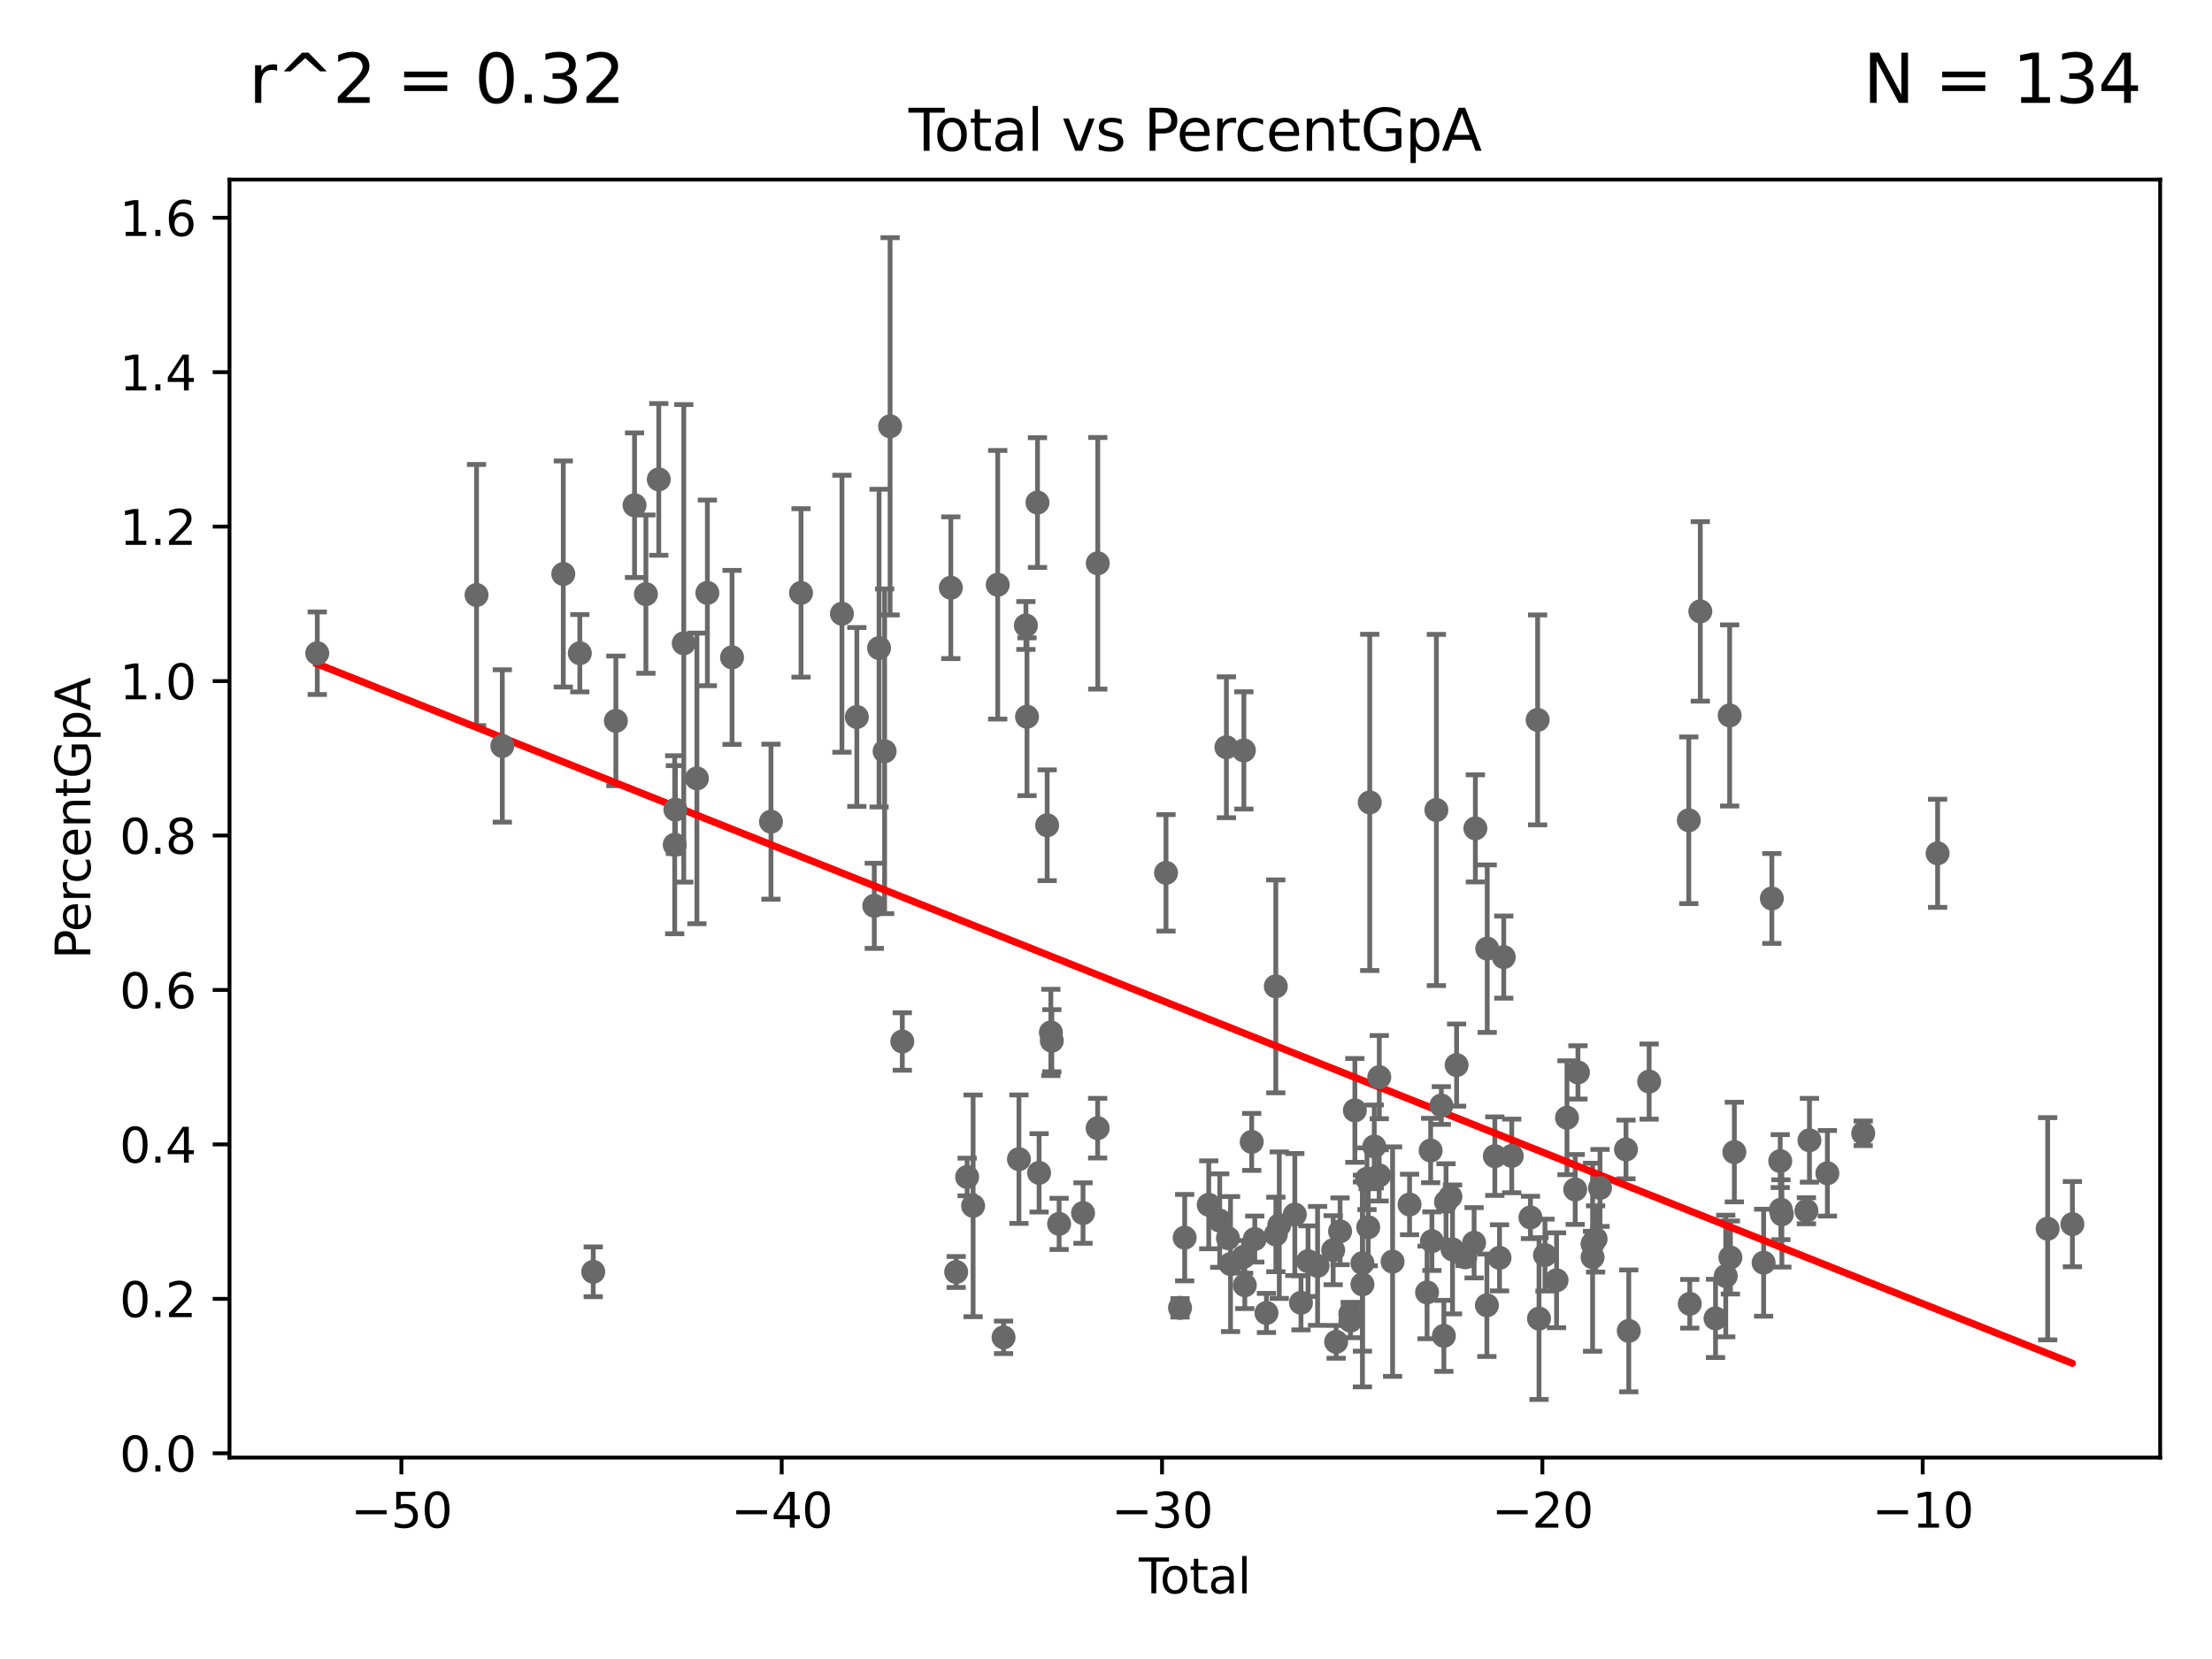 <?xml version="1.0" encoding="utf-8" standalone="no"?>
<!DOCTYPE svg PUBLIC "-//W3C//DTD SVG 1.1//EN"
  "http://www.w3.org/Graphics/SVG/1.1/DTD/svg11.dtd">
<svg xmlns:xlink="http://www.w3.org/1999/xlink" width="460.8pt" height="345.6pt" viewBox="0 0 460.8 345.6" xmlns="http://www.w3.org/2000/svg" version="1.1">
 <defs>
  <style type="text/css">*{stroke-linejoin: round; stroke-linecap: butt}</style>
 </defs>
 <g id="figure_1">
  <g id="patch_1">
   <path d="M 0 345.6 
L 460.8 345.6 
L 460.8 0 
L 0 0 
z
" style="fill: #ffffff"/>
  </g>
  <g id="axes_1">
   <g id="patch_2">
    <path d="M 47.81 303.64 
L 450 303.64 
L 450 37.411 
L 47.81 37.411 
z
" style="fill: #ffffff"/>
   </g>
   <g id="PathCollection_1">
    <defs>
     <path id="mcad0c39786" d="M 0 1.118 
C 0.297 1.118 0.581 1 0.791 0.791 
C 1 0.581 1.118 0.297 1.118 0 
C 1.118 -0.297 1 -0.581 0.791 -0.791 
C 0.581 -1 0.297 -1.118 0 -1.118 
C -0.297 -1.118 -0.581 -1 -0.791 -0.791 
C -1 -0.581 -1.118 -0.297 -1.118 0 
C -1.118 0.297 -1 0.581 -0.791 0.791 
C -0.581 1 -0.297 1.118 0 1.118 
z
" style="stroke: #696969"/>
    </defs>
    <g clip-path="url(#pfaf80c28b3)">
     <use xlink:href="#mcad0c39786" x="66.091" y="136.077" style="fill: #696969; stroke: #696969"/>
     <use xlink:href="#mcad0c39786" x="279.162" y="256.502" style="fill: #696969; stroke: #696969"/>
     <use xlink:href="#mcad0c39786" x="281.291" y="273.671" style="fill: #696969; stroke: #696969"/>
     <use xlink:href="#mcad0c39786" x="281.325" y="275.117" style="fill: #696969; stroke: #696969"/>
     <use xlink:href="#mcad0c39786" x="282.244" y="231.315" style="fill: #696969; stroke: #696969"/>
     <use xlink:href="#mcad0c39786" x="283.82" y="267.56" style="fill: #696969; stroke: #696969"/>
     <use xlink:href="#mcad0c39786" x="283.821" y="263.132" style="fill: #696969; stroke: #696969"/>
     <use xlink:href="#mcad0c39786" x="284.766" y="245.551" style="fill: #696969; stroke: #696969"/>
     <use xlink:href="#mcad0c39786" x="285.023" y="255.659" style="fill: #696969; stroke: #696969"/>
     <use xlink:href="#mcad0c39786" x="285.34" y="167.154" style="fill: #696969; stroke: #696969"/>
     <use xlink:href="#mcad0c39786" x="286.285" y="238.837" style="fill: #696969; stroke: #696969"/>
     <use xlink:href="#mcad0c39786" x="287.302" y="244.856" style="fill: #696969; stroke: #696969"/>
     <use xlink:href="#mcad0c39786" x="287.332" y="224.386" style="fill: #696969; stroke: #696969"/>
     <use xlink:href="#mcad0c39786" x="290.098" y="262.82" style="fill: #696969; stroke: #696969"/>
     <use xlink:href="#mcad0c39786" x="293.637" y="250.917" style="fill: #696969; stroke: #696969"/>
     <use xlink:href="#mcad0c39786" x="297.286" y="269.235" style="fill: #696969; stroke: #696969"/>
     <use xlink:href="#mcad0c39786" x="298.029" y="239.676" style="fill: #696969; stroke: #696969"/>
     <use xlink:href="#mcad0c39786" x="298.295" y="258.563" style="fill: #696969; stroke: #696969"/>
     <use xlink:href="#mcad0c39786" x="299.226" y="168.736" style="fill: #696969; stroke: #696969"/>
     <use xlink:href="#mcad0c39786" x="300.254" y="230.295" style="fill: #696969; stroke: #696969"/>
     <use xlink:href="#mcad0c39786" x="278.343" y="279.53" style="fill: #696969; stroke: #696969"/>
     <use xlink:href="#mcad0c39786" x="277.725" y="260.437" style="fill: #696969; stroke: #696969"/>
     <use xlink:href="#mcad0c39786" x="274.476" y="263.705" style="fill: #696969; stroke: #696969"/>
     <use xlink:href="#mcad0c39786" x="272.489" y="262.721" style="fill: #696969; stroke: #696969"/>
     <use xlink:href="#mcad0c39786" x="228.688" y="117.343" style="fill: #696969; stroke: #696969"/>
     <use xlink:href="#mcad0c39786" x="242.901" y="181.829" style="fill: #696969; stroke: #696969"/>
     <use xlink:href="#mcad0c39786" x="245.822" y="272.445" style="fill: #696969; stroke: #696969"/>
     <use xlink:href="#mcad0c39786" x="246.789" y="257.829" style="fill: #696969; stroke: #696969"/>
     <use xlink:href="#mcad0c39786" x="251.807" y="250.981" style="fill: #696969; stroke: #696969"/>
     <use xlink:href="#mcad0c39786" x="254.092" y="254.275" style="fill: #696969; stroke: #696969"/>
     <use xlink:href="#mcad0c39786" x="255.483" y="155.667" style="fill: #696969; stroke: #696969"/>
     <use xlink:href="#mcad0c39786" x="255.807" y="257.937" style="fill: #696969; stroke: #696969"/>
     <use xlink:href="#mcad0c39786" x="256.343" y="263.328" style="fill: #696969; stroke: #696969"/>
     <use xlink:href="#mcad0c39786" x="300.787" y="278.286" style="fill: #696969; stroke: #696969"/>
     <use xlink:href="#mcad0c39786" x="259.071" y="261.822" style="fill: #696969; stroke: #696969"/>
     <use xlink:href="#mcad0c39786" x="259.312" y="267.745" style="fill: #696969; stroke: #696969"/>
     <use xlink:href="#mcad0c39786" x="260.753" y="237.879" style="fill: #696969; stroke: #696969"/>
     <use xlink:href="#mcad0c39786" x="261.397" y="258.115" style="fill: #696969; stroke: #696969"/>
     <use xlink:href="#mcad0c39786" x="263.826" y="273.513" style="fill: #696969; stroke: #696969"/>
     <use xlink:href="#mcad0c39786" x="265.774" y="205.475" style="fill: #696969; stroke: #696969"/>
     <use xlink:href="#mcad0c39786" x="265.786" y="257.161" style="fill: #696969; stroke: #696969"/>
     <use xlink:href="#mcad0c39786" x="266.498" y="255.224" style="fill: #696969; stroke: #696969"/>
     <use xlink:href="#mcad0c39786" x="269.734" y="253.013" style="fill: #696969; stroke: #696969"/>
     <use xlink:href="#mcad0c39786" x="271.018" y="271.393" style="fill: #696969; stroke: #696969"/>
     <use xlink:href="#mcad0c39786" x="259.122" y="156.323" style="fill: #696969; stroke: #696969"/>
     <use xlink:href="#mcad0c39786" x="301.232" y="250.383" style="fill: #696969; stroke: #696969"/>
     <use xlink:href="#mcad0c39786" x="302.146" y="249.275" style="fill: #696969; stroke: #696969"/>
     <use xlink:href="#mcad0c39786" x="302.586" y="260.275" style="fill: #696969; stroke: #696969"/>
     <use xlink:href="#mcad0c39786" x="343.547" y="225.312" style="fill: #696969; stroke: #696969"/>
     <use xlink:href="#mcad0c39786" x="351.806" y="170.877" style="fill: #696969; stroke: #696969"/>
     <use xlink:href="#mcad0c39786" x="352.007" y="271.605" style="fill: #696969; stroke: #696969"/>
     <use xlink:href="#mcad0c39786" x="354.205" y="127.366" style="fill: #696969; stroke: #696969"/>
     <use xlink:href="#mcad0c39786" x="357.375" y="274.644" style="fill: #696969; stroke: #696969"/>
     <use xlink:href="#mcad0c39786" x="359.504" y="265.818" style="fill: #696969; stroke: #696969"/>
     <use xlink:href="#mcad0c39786" x="360.32" y="149.038" style="fill: #696969; stroke: #696969"/>
     <use xlink:href="#mcad0c39786" x="360.474" y="261.962" style="fill: #696969; stroke: #696969"/>
     <use xlink:href="#mcad0c39786" x="361.297" y="239.996" style="fill: #696969; stroke: #696969"/>
     <use xlink:href="#mcad0c39786" x="339.304" y="277.25" style="fill: #696969; stroke: #696969"/>
     <use xlink:href="#mcad0c39786" x="367.397" y="263.04" style="fill: #696969; stroke: #696969"/>
     <use xlink:href="#mcad0c39786" x="370.855" y="241.878" style="fill: #696969; stroke: #696969"/>
     <use xlink:href="#mcad0c39786" x="370.989" y="252.004" style="fill: #696969; stroke: #696969"/>
     <use xlink:href="#mcad0c39786" x="371.196" y="252.963" style="fill: #696969; stroke: #696969"/>
     <use xlink:href="#mcad0c39786" x="376.312" y="252.225" style="fill: #696969; stroke: #696969"/>
     <use xlink:href="#mcad0c39786" x="376.945" y="237.541" style="fill: #696969; stroke: #696969"/>
     <use xlink:href="#mcad0c39786" x="380.677" y="244.415" style="fill: #696969; stroke: #696969"/>
     <use xlink:href="#mcad0c39786" x="388.143" y="236.093" style="fill: #696969; stroke: #696969"/>
     <use xlink:href="#mcad0c39786" x="403.639" y="177.759" style="fill: #696969; stroke: #696969"/>
     <use xlink:href="#mcad0c39786" x="426.567" y="255.97" style="fill: #696969; stroke: #696969"/>
     <use xlink:href="#mcad0c39786" x="369.107" y="187.165" style="fill: #696969; stroke: #696969"/>
     <use xlink:href="#mcad0c39786" x="228.661" y="235.017" style="fill: #696969; stroke: #696969"/>
     <use xlink:href="#mcad0c39786" x="338.723" y="239.452" style="fill: #696969; stroke: #696969"/>
     <use xlink:href="#mcad0c39786" x="332.393" y="258.093" style="fill: #696969; stroke: #696969"/>
     <use xlink:href="#mcad0c39786" x="303.435" y="221.872" style="fill: #696969; stroke: #696969"/>
     <use xlink:href="#mcad0c39786" x="305.238" y="261.922" style="fill: #696969; stroke: #696969"/>
     <use xlink:href="#mcad0c39786" x="431.719" y="255.013" style="fill: #696969; stroke: #696969"/>
     <use xlink:href="#mcad0c39786" x="307.347" y="172.564" style="fill: #696969; stroke: #696969"/>
     <use xlink:href="#mcad0c39786" x="309.749" y="271.912" style="fill: #696969; stroke: #696969"/>
     <use xlink:href="#mcad0c39786" x="309.817" y="197.62" style="fill: #696969; stroke: #696969"/>
     <use xlink:href="#mcad0c39786" x="311.4" y="240.849" style="fill: #696969; stroke: #696969"/>
     <use xlink:href="#mcad0c39786" x="312.377" y="262.029" style="fill: #696969; stroke: #696969"/>
     <use xlink:href="#mcad0c39786" x="313.262" y="199.378" style="fill: #696969; stroke: #696969"/>
     <use xlink:href="#mcad0c39786" x="333.314" y="247.467" style="fill: #696969; stroke: #696969"/>
     <use xlink:href="#mcad0c39786" x="314.926" y="240.803" style="fill: #696969; stroke: #696969"/>
     <use xlink:href="#mcad0c39786" x="320.318" y="149.966" style="fill: #696969; stroke: #696969"/>
     <use xlink:href="#mcad0c39786" x="320.604" y="274.687" style="fill: #696969; stroke: #696969"/>
     <use xlink:href="#mcad0c39786" x="321.844" y="261.457" style="fill: #696969; stroke: #696969"/>
     <use xlink:href="#mcad0c39786" x="324.262" y="266.702" style="fill: #696969; stroke: #696969"/>
     <use xlink:href="#mcad0c39786" x="326.43" y="232.846" style="fill: #696969; stroke: #696969"/>
     <use xlink:href="#mcad0c39786" x="328.143" y="247.787" style="fill: #696969; stroke: #696969"/>
     <use xlink:href="#mcad0c39786" x="328.714" y="223.402" style="fill: #696969; stroke: #696969"/>
     <use xlink:href="#mcad0c39786" x="331.752" y="259.12" style="fill: #696969; stroke: #696969"/>
     <use xlink:href="#mcad0c39786" x="331.768" y="261.9" style="fill: #696969; stroke: #696969"/>
     <use xlink:href="#mcad0c39786" x="318.822" y="253.616" style="fill: #696969; stroke: #696969"/>
     <use xlink:href="#mcad0c39786" x="225.616" y="252.702" style="fill: #696969; stroke: #696969"/>
     <use xlink:href="#mcad0c39786" x="307.082" y="258.887" style="fill: #696969; stroke: #696969"/>
     <use xlink:href="#mcad0c39786" x="216.127" y="104.693" style="fill: #696969; stroke: #696969"/>
     <use xlink:href="#mcad0c39786" x="152.497" y="136.942" style="fill: #696969; stroke: #696969"/>
     <use xlink:href="#mcad0c39786" x="220.635" y="254.957" style="fill: #696969; stroke: #696969"/>
     <use xlink:href="#mcad0c39786" x="160.607" y="171.171" style="fill: #696969; stroke: #696969"/>
     <use xlink:href="#mcad0c39786" x="219.113" y="216.801" style="fill: #696969; stroke: #696969"/>
     <use xlink:href="#mcad0c39786" x="218.914" y="215.079" style="fill: #696969; stroke: #696969"/>
     <use xlink:href="#mcad0c39786" x="218.143" y="171.918" style="fill: #696969; stroke: #696969"/>
     <use xlink:href="#mcad0c39786" x="166.866" y="123.517" style="fill: #696969; stroke: #696969"/>
     <use xlink:href="#mcad0c39786" x="216.461" y="244.329" style="fill: #696969; stroke: #696969"/>
     <use xlink:href="#mcad0c39786" x="198.074" y="122.433" style="fill: #696969; stroke: #696969"/>
     <use xlink:href="#mcad0c39786" x="213.943" y="149.31" style="fill: #696969; stroke: #696969"/>
     <use xlink:href="#mcad0c39786" x="175.392" y="127.855" style="fill: #696969; stroke: #696969"/>
     <use xlink:href="#mcad0c39786" x="213.714" y="130.299" style="fill: #696969; stroke: #696969"/>
     <use xlink:href="#mcad0c39786" x="212.263" y="241.477" style="fill: #696969; stroke: #696969"/>
     <use xlink:href="#mcad0c39786" x="178.497" y="149.359" style="fill: #696969; stroke: #696969"/>
     <use xlink:href="#mcad0c39786" x="182.129" y="188.696" style="fill: #696969; stroke: #696969"/>
     <use xlink:href="#mcad0c39786" x="183.128" y="135.011" style="fill: #696969; stroke: #696969"/>
     <use xlink:href="#mcad0c39786" x="184.282" y="156.508" style="fill: #696969; stroke: #696969"/>
     <use xlink:href="#mcad0c39786" x="185.424" y="88.807" style="fill: #696969; stroke: #696969"/>
     <use xlink:href="#mcad0c39786" x="187.964" y="216.962" style="fill: #696969; stroke: #696969"/>
     <use xlink:href="#mcad0c39786" x="209.057" y="278.596" style="fill: #696969; stroke: #696969"/>
     <use xlink:href="#mcad0c39786" x="207.843" y="121.819" style="fill: #696969; stroke: #696969"/>
     <use xlink:href="#mcad0c39786" x="202.717" y="251.2" style="fill: #696969; stroke: #696969"/>
     <use xlink:href="#mcad0c39786" x="201.472" y="245.187" style="fill: #696969; stroke: #696969"/>
     <use xlink:href="#mcad0c39786" x="147.358" y="123.51" style="fill: #696969; stroke: #696969"/>
     <use xlink:href="#mcad0c39786" x="145.18" y="162.155" style="fill: #696969; stroke: #696969"/>
     <use xlink:href="#mcad0c39786" x="199.192" y="264.98" style="fill: #696969; stroke: #696969"/>
     <use xlink:href="#mcad0c39786" x="132.187" y="105.244" style="fill: #696969; stroke: #696969"/>
     <use xlink:href="#mcad0c39786" x="134.553" y="123.769" style="fill: #696969; stroke: #696969"/>
     <use xlink:href="#mcad0c39786" x="117.343" y="119.57" style="fill: #696969; stroke: #696969"/>
     <use xlink:href="#mcad0c39786" x="137.234" y="99.87" style="fill: #696969; stroke: #696969"/>
     <use xlink:href="#mcad0c39786" x="140.554" y="175.975" style="fill: #696969; stroke: #696969"/>
     <use xlink:href="#mcad0c39786" x="128.299" y="150.17" style="fill: #696969; stroke: #696969"/>
     <use xlink:href="#mcad0c39786" x="120.786" y="136.079" style="fill: #696969; stroke: #696969"/>
     <use xlink:href="#mcad0c39786" x="104.64" y="155.394" style="fill: #696969; stroke: #696969"/>
     <use xlink:href="#mcad0c39786" x="140.7" y="168.656" style="fill: #696969; stroke: #696969"/>
     <use xlink:href="#mcad0c39786" x="123.582" y="264.941" style="fill: #696969; stroke: #696969"/>
     <use xlink:href="#mcad0c39786" x="99.271" y="123.952" style="fill: #696969; stroke: #696969"/>
     <use xlink:href="#mcad0c39786" x="142.441" y="134.019" style="fill: #696969; stroke: #696969"/>
    </g>
   </g>
   <g id="matplotlib.axis_1">
    <g id="xtick_1">
     <g id="line2d_1">
      <defs>
       <path id="m29e04e282d" d="M 0 0 
L 0 3.5 
" style="stroke: #000000; stroke-width: 0.8"/>
      </defs>
      <g>
       <use xlink:href="#m29e04e282d" x="83.613" y="303.64" style="stroke: #000000; stroke-width: 0.8"/>
      </g>
     </g>
     <g id="text_1">
      <!-- −50 -->
      <g transform="translate(73.061 318.238)scale(0.1 -0.1)">
       <defs>
        <path id="DejaVuSans-2212" d="M 678 2272 
L 4684 2272 
L 4684 1741 
L 678 1741 
L 678 2272 
z
" transform="scale(0.016)"/>
        <path id="DejaVuSans-35" d="M 691 4666 
L 3169 4666 
L 3169 4134 
L 1269 4134 
L 1269 2991 
Q 1406 3038 1543 3061 
Q 1681 3084 1819 3084 
Q 2600 3084 3056 2656 
Q 3513 2228 3513 1497 
Q 3513 744 3044 326 
Q 2575 -91 1722 -91 
Q 1428 -91 1123 -41 
Q 819 9 494 109 
L 494 744 
Q 775 591 1075 516 
Q 1375 441 1709 441 
Q 2250 441 2565 725 
Q 2881 1009 2881 1497 
Q 2881 1984 2565 2268 
Q 2250 2553 1709 2553 
Q 1456 2553 1204 2497 
Q 953 2441 691 2322 
L 691 4666 
z
" transform="scale(0.016)"/>
        <path id="DejaVuSans-30" d="M 2034 4250 
Q 1547 4250 1301 3770 
Q 1056 3291 1056 2328 
Q 1056 1369 1301 889 
Q 1547 409 2034 409 
Q 2525 409 2770 889 
Q 3016 1369 3016 2328 
Q 3016 3291 2770 3770 
Q 2525 4250 2034 4250 
z
M 2034 4750 
Q 2819 4750 3233 4129 
Q 3647 3509 3647 2328 
Q 3647 1150 3233 529 
Q 2819 -91 2034 -91 
Q 1250 -91 836 529 
Q 422 1150 422 2328 
Q 422 3509 836 4129 
Q 1250 4750 2034 4750 
z
" transform="scale(0.016)"/>
       </defs>
       <use xlink:href="#DejaVuSans-2212"/>
       <use xlink:href="#DejaVuSans-35" x="83.789"/>
       <use xlink:href="#DejaVuSans-30" x="147.412"/>
      </g>
     </g>
    </g>
    <g id="xtick_2">
     <g id="line2d_2">
      <g>
       <use xlink:href="#m29e04e282d" x="162.843" y="303.64" style="stroke: #000000; stroke-width: 0.8"/>
      </g>
     </g>
     <g id="text_2">
      <!-- −40 -->
      <g transform="translate(152.291 318.238)scale(0.1 -0.1)">
       <defs>
        <path id="DejaVuSans-34" d="M 2419 4116 
L 825 1625 
L 2419 1625 
L 2419 4116 
z
M 2253 4666 
L 3047 4666 
L 3047 1625 
L 3713 1625 
L 3713 1100 
L 3047 1100 
L 3047 0 
L 2419 0 
L 2419 1100 
L 313 1100 
L 313 1709 
L 2253 4666 
z
" transform="scale(0.016)"/>
       </defs>
       <use xlink:href="#DejaVuSans-2212"/>
       <use xlink:href="#DejaVuSans-34" x="83.789"/>
       <use xlink:href="#DejaVuSans-30" x="147.412"/>
      </g>
     </g>
    </g>
    <g id="xtick_3">
     <g id="line2d_3">
      <g>
       <use xlink:href="#m29e04e282d" x="242.073" y="303.64" style="stroke: #000000; stroke-width: 0.8"/>
      </g>
     </g>
     <g id="text_3">
      <!-- −30 -->
      <g transform="translate(231.521 318.238)scale(0.1 -0.1)">
       <defs>
        <path id="DejaVuSans-33" d="M 2597 2516 
Q 3050 2419 3304 2112 
Q 3559 1806 3559 1356 
Q 3559 666 3084 287 
Q 2609 -91 1734 -91 
Q 1441 -91 1130 -33 
Q 819 25 488 141 
L 488 750 
Q 750 597 1062 519 
Q 1375 441 1716 441 
Q 2309 441 2620 675 
Q 2931 909 2931 1356 
Q 2931 1769 2642 2001 
Q 2353 2234 1838 2234 
L 1294 2234 
L 1294 2753 
L 1863 2753 
Q 2328 2753 2575 2939 
Q 2822 3125 2822 3475 
Q 2822 3834 2567 4026 
Q 2313 4219 1838 4219 
Q 1578 4219 1281 4162 
Q 984 4106 628 3988 
L 628 4550 
Q 988 4650 1302 4700 
Q 1616 4750 1894 4750 
Q 2613 4750 3031 4423 
Q 3450 4097 3450 3541 
Q 3450 3153 3228 2886 
Q 3006 2619 2597 2516 
z
" transform="scale(0.016)"/>
       </defs>
       <use xlink:href="#DejaVuSans-2212"/>
       <use xlink:href="#DejaVuSans-33" x="83.789"/>
       <use xlink:href="#DejaVuSans-30" x="147.412"/>
      </g>
     </g>
    </g>
    <g id="xtick_4">
     <g id="line2d_4">
      <g>
       <use xlink:href="#m29e04e282d" x="321.303" y="303.64" style="stroke: #000000; stroke-width: 0.8"/>
      </g>
     </g>
     <g id="text_4">
      <!-- −20 -->
      <g transform="translate(310.751 318.238)scale(0.1 -0.1)">
       <defs>
        <path id="DejaVuSans-32" d="M 1228 531 
L 3431 531 
L 3431 0 
L 469 0 
L 469 531 
Q 828 903 1448 1529 
Q 2069 2156 2228 2338 
Q 2531 2678 2651 2914 
Q 2772 3150 2772 3378 
Q 2772 3750 2511 3984 
Q 2250 4219 1831 4219 
Q 1534 4219 1204 4116 
Q 875 4013 500 3803 
L 500 4441 
Q 881 4594 1212 4672 
Q 1544 4750 1819 4750 
Q 2544 4750 2975 4387 
Q 3406 4025 3406 3419 
Q 3406 3131 3298 2873 
Q 3191 2616 2906 2266 
Q 2828 2175 2409 1742 
Q 1991 1309 1228 531 
z
" transform="scale(0.016)"/>
       </defs>
       <use xlink:href="#DejaVuSans-2212"/>
       <use xlink:href="#DejaVuSans-32" x="83.789"/>
       <use xlink:href="#DejaVuSans-30" x="147.412"/>
      </g>
     </g>
    </g>
    <g id="xtick_5">
     <g id="line2d_5">
      <g>
       <use xlink:href="#m29e04e282d" x="400.533" y="303.64" style="stroke: #000000; stroke-width: 0.8"/>
      </g>
     </g>
     <g id="text_5">
      <!-- −10 -->
      <g transform="translate(389.981 318.238)scale(0.1 -0.1)">
       <defs>
        <path id="DejaVuSans-31" d="M 794 531 
L 1825 531 
L 1825 4091 
L 703 3866 
L 703 4441 
L 1819 4666 
L 2450 4666 
L 2450 531 
L 3481 531 
L 3481 0 
L 794 0 
L 794 531 
z
" transform="scale(0.016)"/>
       </defs>
       <use xlink:href="#DejaVuSans-2212"/>
       <use xlink:href="#DejaVuSans-31" x="83.789"/>
       <use xlink:href="#DejaVuSans-30" x="147.412"/>
      </g>
     </g>
    </g>
    <g id="text_6">
     <!-- Total -->
     <g transform="translate(237.228 331.917)scale(0.1 -0.1)">
      <defs>
       <path id="DejaVuSans-54" d="M -19 4666 
L 3928 4666 
L 3928 4134 
L 2272 4134 
L 2272 0 
L 1638 0 
L 1638 4134 
L -19 4134 
L -19 4666 
z
" transform="scale(0.016)"/>
       <path id="DejaVuSans-6f" d="M 1959 3097 
Q 1497 3097 1228 2736 
Q 959 2375 959 1747 
Q 959 1119 1226 758 
Q 1494 397 1959 397 
Q 2419 397 2687 759 
Q 2956 1122 2956 1747 
Q 2956 2369 2687 2733 
Q 2419 3097 1959 3097 
z
M 1959 3584 
Q 2709 3584 3137 3096 
Q 3566 2609 3566 1747 
Q 3566 888 3137 398 
Q 2709 -91 1959 -91 
Q 1206 -91 779 398 
Q 353 888 353 1747 
Q 353 2609 779 3096 
Q 1206 3584 1959 3584 
z
" transform="scale(0.016)"/>
       <path id="DejaVuSans-74" d="M 1172 4494 
L 1172 3500 
L 2356 3500 
L 2356 3053 
L 1172 3053 
L 1172 1153 
Q 1172 725 1289 603 
Q 1406 481 1766 481 
L 2356 481 
L 2356 0 
L 1766 0 
Q 1100 0 847 248 
Q 594 497 594 1153 
L 594 3053 
L 172 3053 
L 172 3500 
L 594 3500 
L 594 4494 
L 1172 4494 
z
" transform="scale(0.016)"/>
       <path id="DejaVuSans-61" d="M 2194 1759 
Q 1497 1759 1228 1600 
Q 959 1441 959 1056 
Q 959 750 1161 570 
Q 1363 391 1709 391 
Q 2188 391 2477 730 
Q 2766 1069 2766 1631 
L 2766 1759 
L 2194 1759 
z
M 3341 1997 
L 3341 0 
L 2766 0 
L 2766 531 
Q 2569 213 2275 61 
Q 1981 -91 1556 -91 
Q 1019 -91 701 211 
Q 384 513 384 1019 
Q 384 1609 779 1909 
Q 1175 2209 1959 2209 
L 2766 2209 
L 2766 2266 
Q 2766 2663 2505 2880 
Q 2244 3097 1772 3097 
Q 1472 3097 1187 3025 
Q 903 2953 641 2809 
L 641 3341 
Q 956 3463 1253 3523 
Q 1550 3584 1831 3584 
Q 2591 3584 2966 3190 
Q 3341 2797 3341 1997 
z
" transform="scale(0.016)"/>
       <path id="DejaVuSans-6c" d="M 603 4863 
L 1178 4863 
L 1178 0 
L 603 0 
L 603 4863 
z
" transform="scale(0.016)"/>
      </defs>
      <use xlink:href="#DejaVuSans-54"/>
      <use xlink:href="#DejaVuSans-6f" x="44.084"/>
      <use xlink:href="#DejaVuSans-74" x="105.266"/>
      <use xlink:href="#DejaVuSans-61" x="144.475"/>
      <use xlink:href="#DejaVuSans-6c" x="205.754"/>
     </g>
    </g>
   </g>
   <g id="matplotlib.axis_2">
    <g id="ytick_1">
     <g id="line2d_6">
      <defs>
       <path id="m91d761ded2" d="M 0 0 
L -3.5 0 
" style="stroke: #000000; stroke-width: 0.8"/>
      </defs>
      <g>
       <use xlink:href="#m91d761ded2" x="47.81" y="302.748" style="stroke: #000000; stroke-width: 0.8"/>
      </g>
     </g>
     <g id="text_7">
      <!-- 0.0 -->
      <g transform="translate(24.907 306.547)scale(0.1 -0.1)">
       <defs>
        <path id="DejaVuSans-2e" d="M 684 794 
L 1344 794 
L 1344 0 
L 684 0 
L 684 794 
z
" transform="scale(0.016)"/>
       </defs>
       <use xlink:href="#DejaVuSans-30"/>
       <use xlink:href="#DejaVuSans-2e" x="63.623"/>
       <use xlink:href="#DejaVuSans-30" x="95.41"/>
      </g>
     </g>
    </g>
    <g id="ytick_2">
     <g id="line2d_7">
      <g>
       <use xlink:href="#m91d761ded2" x="47.81" y="270.574" style="stroke: #000000; stroke-width: 0.8"/>
      </g>
     </g>
     <g id="text_8">
      <!-- 0.2 -->
      <g transform="translate(24.907 274.373)scale(0.1 -0.1)">
       <use xlink:href="#DejaVuSans-30"/>
       <use xlink:href="#DejaVuSans-2e" x="63.623"/>
       <use xlink:href="#DejaVuSans-32" x="95.41"/>
      </g>
     </g>
    </g>
    <g id="ytick_3">
     <g id="line2d_8">
      <g>
       <use xlink:href="#m91d761ded2" x="47.81" y="238.4" style="stroke: #000000; stroke-width: 0.8"/>
      </g>
     </g>
     <g id="text_9">
      <!-- 0.4 -->
      <g transform="translate(24.907 242.199)scale(0.1 -0.1)">
       <use xlink:href="#DejaVuSans-30"/>
       <use xlink:href="#DejaVuSans-2e" x="63.623"/>
       <use xlink:href="#DejaVuSans-34" x="95.41"/>
      </g>
     </g>
    </g>
    <g id="ytick_4">
     <g id="line2d_9">
      <g>
       <use xlink:href="#m91d761ded2" x="47.81" y="206.226" style="stroke: #000000; stroke-width: 0.8"/>
      </g>
     </g>
     <g id="text_10">
      <!-- 0.6 -->
      <g transform="translate(24.907 210.026)scale(0.1 -0.1)">
       <defs>
        <path id="DejaVuSans-36" d="M 2113 2584 
Q 1688 2584 1439 2293 
Q 1191 2003 1191 1497 
Q 1191 994 1439 701 
Q 1688 409 2113 409 
Q 2538 409 2786 701 
Q 3034 994 3034 1497 
Q 3034 2003 2786 2293 
Q 2538 2584 2113 2584 
z
M 3366 4563 
L 3366 3988 
Q 3128 4100 2886 4159 
Q 2644 4219 2406 4219 
Q 1781 4219 1451 3797 
Q 1122 3375 1075 2522 
Q 1259 2794 1537 2939 
Q 1816 3084 2150 3084 
Q 2853 3084 3261 2657 
Q 3669 2231 3669 1497 
Q 3669 778 3244 343 
Q 2819 -91 2113 -91 
Q 1303 -91 875 529 
Q 447 1150 447 2328 
Q 447 3434 972 4092 
Q 1497 4750 2381 4750 
Q 2619 4750 2861 4703 
Q 3103 4656 3366 4563 
z
" transform="scale(0.016)"/>
       </defs>
       <use xlink:href="#DejaVuSans-30"/>
       <use xlink:href="#DejaVuSans-2e" x="63.623"/>
       <use xlink:href="#DejaVuSans-36" x="95.41"/>
      </g>
     </g>
    </g>
    <g id="ytick_5">
     <g id="line2d_10">
      <g>
       <use xlink:href="#m91d761ded2" x="47.81" y="174.053" style="stroke: #000000; stroke-width: 0.8"/>
      </g>
     </g>
     <g id="text_11">
      <!-- 0.8 -->
      <g transform="translate(24.907 177.852)scale(0.1 -0.1)">
       <defs>
        <path id="DejaVuSans-38" d="M 2034 2216 
Q 1584 2216 1326 1975 
Q 1069 1734 1069 1313 
Q 1069 891 1326 650 
Q 1584 409 2034 409 
Q 2484 409 2743 651 
Q 3003 894 3003 1313 
Q 3003 1734 2745 1975 
Q 2488 2216 2034 2216 
z
M 1403 2484 
Q 997 2584 770 2862 
Q 544 3141 544 3541 
Q 544 4100 942 4425 
Q 1341 4750 2034 4750 
Q 2731 4750 3128 4425 
Q 3525 4100 3525 3541 
Q 3525 3141 3298 2862 
Q 3072 2584 2669 2484 
Q 3125 2378 3379 2068 
Q 3634 1759 3634 1313 
Q 3634 634 3220 271 
Q 2806 -91 2034 -91 
Q 1263 -91 848 271 
Q 434 634 434 1313 
Q 434 1759 690 2068 
Q 947 2378 1403 2484 
z
M 1172 3481 
Q 1172 3119 1398 2916 
Q 1625 2713 2034 2713 
Q 2441 2713 2670 2916 
Q 2900 3119 2900 3481 
Q 2900 3844 2670 4047 
Q 2441 4250 2034 4250 
Q 1625 4250 1398 4047 
Q 1172 3844 1172 3481 
z
" transform="scale(0.016)"/>
       </defs>
       <use xlink:href="#DejaVuSans-30"/>
       <use xlink:href="#DejaVuSans-2e" x="63.623"/>
       <use xlink:href="#DejaVuSans-38" x="95.41"/>
      </g>
     </g>
    </g>
    <g id="ytick_6">
     <g id="line2d_11">
      <g>
       <use xlink:href="#m91d761ded2" x="47.81" y="141.879" style="stroke: #000000; stroke-width: 0.8"/>
      </g>
     </g>
     <g id="text_12">
      <!-- 1.0 -->
      <g transform="translate(24.907 145.678)scale(0.1 -0.1)">
       <use xlink:href="#DejaVuSans-31"/>
       <use xlink:href="#DejaVuSans-2e" x="63.623"/>
       <use xlink:href="#DejaVuSans-30" x="95.41"/>
      </g>
     </g>
    </g>
    <g id="ytick_7">
     <g id="line2d_12">
      <g>
       <use xlink:href="#m91d761ded2" x="47.81" y="109.705" style="stroke: #000000; stroke-width: 0.8"/>
      </g>
     </g>
     <g id="text_13">
      <!-- 1.2 -->
      <g transform="translate(24.907 113.504)scale(0.1 -0.1)">
       <use xlink:href="#DejaVuSans-31"/>
       <use xlink:href="#DejaVuSans-2e" x="63.623"/>
       <use xlink:href="#DejaVuSans-32" x="95.41"/>
      </g>
     </g>
    </g>
    <g id="ytick_8">
     <g id="line2d_13">
      <g>
       <use xlink:href="#m91d761ded2" x="47.81" y="77.531" style="stroke: #000000; stroke-width: 0.8"/>
      </g>
     </g>
     <g id="text_14">
      <!-- 1.4 -->
      <g transform="translate(24.907 81.331)scale(0.1 -0.1)">
       <use xlink:href="#DejaVuSans-31"/>
       <use xlink:href="#DejaVuSans-2e" x="63.623"/>
       <use xlink:href="#DejaVuSans-34" x="95.41"/>
      </g>
     </g>
    </g>
    <g id="ytick_9">
     <g id="line2d_14">
      <g>
       <use xlink:href="#m91d761ded2" x="47.81" y="45.358" style="stroke: #000000; stroke-width: 0.8"/>
      </g>
     </g>
     <g id="text_15">
      <!-- 1.6 -->
      <g transform="translate(24.907 49.157)scale(0.1 -0.1)">
       <use xlink:href="#DejaVuSans-31"/>
       <use xlink:href="#DejaVuSans-2e" x="63.623"/>
       <use xlink:href="#DejaVuSans-36" x="95.41"/>
      </g>
     </g>
    </g>
    <g id="text_16">
     <!-- PercentGpA -->
     <g transform="translate(18.827 199.802)rotate(-90)scale(0.1 -0.1)">
      <defs>
       <path id="DejaVuSans-50" d="M 1259 4147 
L 1259 2394 
L 2053 2394 
Q 2494 2394 2734 2622 
Q 2975 2850 2975 3272 
Q 2975 3691 2734 3919 
Q 2494 4147 2053 4147 
L 1259 4147 
z
M 628 4666 
L 2053 4666 
Q 2838 4666 3239 4311 
Q 3641 3956 3641 3272 
Q 3641 2581 3239 2228 
Q 2838 1875 2053 1875 
L 1259 1875 
L 1259 0 
L 628 0 
L 628 4666 
z
" transform="scale(0.016)"/>
       <path id="DejaVuSans-65" d="M 3597 1894 
L 3597 1613 
L 953 1613 
Q 991 1019 1311 708 
Q 1631 397 2203 397 
Q 2534 397 2845 478 
Q 3156 559 3463 722 
L 3463 178 
Q 3153 47 2828 -22 
Q 2503 -91 2169 -91 
Q 1331 -91 842 396 
Q 353 884 353 1716 
Q 353 2575 817 3079 
Q 1281 3584 2069 3584 
Q 2775 3584 3186 3129 
Q 3597 2675 3597 1894 
z
M 3022 2063 
Q 3016 2534 2758 2815 
Q 2500 3097 2075 3097 
Q 1594 3097 1305 2825 
Q 1016 2553 972 2059 
L 3022 2063 
z
" transform="scale(0.016)"/>
       <path id="DejaVuSans-72" d="M 2631 2963 
Q 2534 3019 2420 3045 
Q 2306 3072 2169 3072 
Q 1681 3072 1420 2755 
Q 1159 2438 1159 1844 
L 1159 0 
L 581 0 
L 581 3500 
L 1159 3500 
L 1159 2956 
Q 1341 3275 1631 3429 
Q 1922 3584 2338 3584 
Q 2397 3584 2469 3576 
Q 2541 3569 2628 3553 
L 2631 2963 
z
" transform="scale(0.016)"/>
       <path id="DejaVuSans-63" d="M 3122 3366 
L 3122 2828 
Q 2878 2963 2633 3030 
Q 2388 3097 2138 3097 
Q 1578 3097 1268 2742 
Q 959 2388 959 1747 
Q 959 1106 1268 751 
Q 1578 397 2138 397 
Q 2388 397 2633 464 
Q 2878 531 3122 666 
L 3122 134 
Q 2881 22 2623 -34 
Q 2366 -91 2075 -91 
Q 1284 -91 818 406 
Q 353 903 353 1747 
Q 353 2603 823 3093 
Q 1294 3584 2113 3584 
Q 2378 3584 2631 3529 
Q 2884 3475 3122 3366 
z
" transform="scale(0.016)"/>
       <path id="DejaVuSans-6e" d="M 3513 2113 
L 3513 0 
L 2938 0 
L 2938 2094 
Q 2938 2591 2744 2837 
Q 2550 3084 2163 3084 
Q 1697 3084 1428 2787 
Q 1159 2491 1159 1978 
L 1159 0 
L 581 0 
L 581 3500 
L 1159 3500 
L 1159 2956 
Q 1366 3272 1645 3428 
Q 1925 3584 2291 3584 
Q 2894 3584 3203 3211 
Q 3513 2838 3513 2113 
z
" transform="scale(0.016)"/>
       <path id="DejaVuSans-47" d="M 3809 666 
L 3809 1919 
L 2778 1919 
L 2778 2438 
L 4434 2438 
L 4434 434 
Q 4069 175 3628 42 
Q 3188 -91 2688 -91 
Q 1594 -91 976 548 
Q 359 1188 359 2328 
Q 359 3472 976 4111 
Q 1594 4750 2688 4750 
Q 3144 4750 3555 4637 
Q 3966 4525 4313 4306 
L 4313 3634 
Q 3963 3931 3569 4081 
Q 3175 4231 2741 4231 
Q 1884 4231 1454 3753 
Q 1025 3275 1025 2328 
Q 1025 1384 1454 906 
Q 1884 428 2741 428 
Q 3075 428 3337 486 
Q 3600 544 3809 666 
z
" transform="scale(0.016)"/>
       <path id="DejaVuSans-70" d="M 1159 525 
L 1159 -1331 
L 581 -1331 
L 581 3500 
L 1159 3500 
L 1159 2969 
Q 1341 3281 1617 3432 
Q 1894 3584 2278 3584 
Q 2916 3584 3314 3078 
Q 3713 2572 3713 1747 
Q 3713 922 3314 415 
Q 2916 -91 2278 -91 
Q 1894 -91 1617 61 
Q 1341 213 1159 525 
z
M 3116 1747 
Q 3116 2381 2855 2742 
Q 2594 3103 2138 3103 
Q 1681 3103 1420 2742 
Q 1159 2381 1159 1747 
Q 1159 1113 1420 752 
Q 1681 391 2138 391 
Q 2594 391 2855 752 
Q 3116 1113 3116 1747 
z
" transform="scale(0.016)"/>
       <path id="DejaVuSans-41" d="M 2188 4044 
L 1331 1722 
L 3047 1722 
L 2188 4044 
z
M 1831 4666 
L 2547 4666 
L 4325 0 
L 3669 0 
L 3244 1197 
L 1141 1197 
L 716 0 
L 50 0 
L 1831 4666 
z
" transform="scale(0.016)"/>
      </defs>
      <use xlink:href="#DejaVuSans-50"/>
      <use xlink:href="#DejaVuSans-65" x="56.678"/>
      <use xlink:href="#DejaVuSans-72" x="118.201"/>
      <use xlink:href="#DejaVuSans-63" x="157.064"/>
      <use xlink:href="#DejaVuSans-65" x="212.045"/>
      <use xlink:href="#DejaVuSans-6e" x="273.568"/>
      <use xlink:href="#DejaVuSans-74" x="336.947"/>
      <use xlink:href="#DejaVuSans-47" x="376.156"/>
      <use xlink:href="#DejaVuSans-70" x="453.646"/>
      <use xlink:href="#DejaVuSans-41" x="517.123"/>
     </g>
    </g>
   </g>
   <g id="LineCollection_1">
    <path d="M 66.091 144.67 
L 66.091 127.485 
" clip-path="url(#pfaf80c28b3)" style="fill: none; stroke: #696969"/>
    <path d="M 279.162 263.461 
L 279.162 249.543 
" clip-path="url(#pfaf80c28b3)" style="fill: none; stroke: #696969"/>
    <path d="M 281.291 276.036 
L 281.291 271.306 
" clip-path="url(#pfaf80c28b3)" style="fill: none; stroke: #696969"/>
    <path d="M 281.325 278.667 
L 281.325 271.567 
" clip-path="url(#pfaf80c28b3)" style="fill: none; stroke: #696969"/>
    <path d="M 282.244 242.129 
L 282.244 220.501 
" clip-path="url(#pfaf80c28b3)" style="fill: none; stroke: #696969"/>
    <path d="M 283.82 288.907 
L 283.82 246.213 
" clip-path="url(#pfaf80c28b3)" style="fill: none; stroke: #696969"/>
    <path d="M 283.821 281.473 
L 283.821 244.791 
" clip-path="url(#pfaf80c28b3)" style="fill: none; stroke: #696969"/>
    <path d="M 284.766 251.977 
L 284.766 239.125 
" clip-path="url(#pfaf80c28b3)" style="fill: none; stroke: #696969"/>
    <path d="M 285.023 263.688 
L 285.023 247.629 
" clip-path="url(#pfaf80c28b3)" style="fill: none; stroke: #696969"/>
    <path d="M 285.34 202.176 
L 285.34 132.133 
" clip-path="url(#pfaf80c28b3)" style="fill: none; stroke: #696969"/>
    <path d="M 286.285 247.475 
L 286.285 230.199 
" clip-path="url(#pfaf80c28b3)" style="fill: none; stroke: #696969"/>
    <path d="M 287.302 250.189 
L 287.302 239.524 
" clip-path="url(#pfaf80c28b3)" style="fill: none; stroke: #696969"/>
    <path d="M 287.332 233.053 
L 287.332 215.719 
" clip-path="url(#pfaf80c28b3)" style="fill: none; stroke: #696969"/>
    <path d="M 290.098 286.724 
L 290.098 238.915 
" clip-path="url(#pfaf80c28b3)" style="fill: none; stroke: #696969"/>
    <path d="M 293.637 257.22 
L 293.637 244.614 
" clip-path="url(#pfaf80c28b3)" style="fill: none; stroke: #696969"/>
    <path d="M 297.286 278.878 
L 297.286 259.592 
" clip-path="url(#pfaf80c28b3)" style="fill: none; stroke: #696969"/>
    <path d="M 298.029 246.382 
L 298.029 232.969 
" clip-path="url(#pfaf80c28b3)" style="fill: none; stroke: #696969"/>
    <path d="M 298.295 264.667 
L 298.295 252.458 
" clip-path="url(#pfaf80c28b3)" style="fill: none; stroke: #696969"/>
    <path d="M 299.226 205.314 
L 299.226 132.158 
" clip-path="url(#pfaf80c28b3)" style="fill: none; stroke: #696969"/>
    <path d="M 300.254 234.224 
L 300.254 226.365 
" clip-path="url(#pfaf80c28b3)" style="fill: none; stroke: #696969"/>
    <path d="M 278.343 282.946 
L 278.343 276.115 
" clip-path="url(#pfaf80c28b3)" style="fill: none; stroke: #696969"/>
    <path d="M 277.725 267.624 
L 277.725 253.25 
" clip-path="url(#pfaf80c28b3)" style="fill: none; stroke: #696969"/>
    <path d="M 274.476 276.092 
L 274.476 251.318 
" clip-path="url(#pfaf80c28b3)" style="fill: none; stroke: #696969"/>
    <path d="M 272.489 270.068 
L 272.489 255.374 
" clip-path="url(#pfaf80c28b3)" style="fill: none; stroke: #696969"/>
    <path d="M 228.688 143.547 
L 228.688 91.138 
" clip-path="url(#pfaf80c28b3)" style="fill: none; stroke: #696969"/>
    <path d="M 242.901 193.96 
L 242.901 169.698 
" clip-path="url(#pfaf80c28b3)" style="fill: none; stroke: #696969"/>
    <path d="M 245.822 274.373 
L 245.822 270.518 
" clip-path="url(#pfaf80c28b3)" style="fill: none; stroke: #696969"/>
    <path d="M 246.789 266.831 
L 246.789 248.828 
" clip-path="url(#pfaf80c28b3)" style="fill: none; stroke: #696969"/>
    <path d="M 251.807 260.143 
L 251.807 241.819 
" clip-path="url(#pfaf80c28b3)" style="fill: none; stroke: #696969"/>
    <path d="M 254.092 264.009 
L 254.092 244.541 
" clip-path="url(#pfaf80c28b3)" style="fill: none; stroke: #696969"/>
    <path d="M 255.483 170.34 
L 255.483 140.994 
" clip-path="url(#pfaf80c28b3)" style="fill: none; stroke: #696969"/>
    <path d="M 255.807 258.957 
L 255.807 256.917 
" clip-path="url(#pfaf80c28b3)" style="fill: none; stroke: #696969"/>
    <path d="M 256.343 277.388 
L 256.343 249.267 
" clip-path="url(#pfaf80c28b3)" style="fill: none; stroke: #696969"/>
    <path d="M 300.787 285.683 
L 300.787 270.89 
" clip-path="url(#pfaf80c28b3)" style="fill: none; stroke: #696969"/>
    <path d="M 259.071 265.22 
L 259.071 258.425 
" clip-path="url(#pfaf80c28b3)" style="fill: none; stroke: #696969"/>
    <path d="M 259.312 272.599 
L 259.312 262.891 
" clip-path="url(#pfaf80c28b3)" style="fill: none; stroke: #696969"/>
    <path d="M 260.753 243.81 
L 260.753 231.947 
" clip-path="url(#pfaf80c28b3)" style="fill: none; stroke: #696969"/>
    <path d="M 261.397 262.905 
L 261.397 253.326 
" clip-path="url(#pfaf80c28b3)" style="fill: none; stroke: #696969"/>
    <path d="M 263.826 277.589 
L 263.826 269.437 
" clip-path="url(#pfaf80c28b3)" style="fill: none; stroke: #696969"/>
    <path d="M 265.774 227.652 
L 265.774 183.298 
" clip-path="url(#pfaf80c28b3)" style="fill: none; stroke: #696969"/>
    <path d="M 265.786 264.925 
L 265.786 249.398 
" clip-path="url(#pfaf80c28b3)" style="fill: none; stroke: #696969"/>
    <path d="M 266.498 270.483 
L 266.498 239.964 
" clip-path="url(#pfaf80c28b3)" style="fill: none; stroke: #696969"/>
    <path d="M 269.734 265.723 
L 269.734 240.303 
" clip-path="url(#pfaf80c28b3)" style="fill: none; stroke: #696969"/>
    <path d="M 271.018 277.042 
L 271.018 265.745 
" clip-path="url(#pfaf80c28b3)" style="fill: none; stroke: #696969"/>
    <path d="M 259.122 168.534 
L 259.122 144.113 
" clip-path="url(#pfaf80c28b3)" style="fill: none; stroke: #696969"/>
    <path d="M 301.232 258.336 
L 301.232 242.429 
" clip-path="url(#pfaf80c28b3)" style="fill: none; stroke: #696969"/>
    <path d="M 302.146 250.205 
L 302.146 248.345 
" clip-path="url(#pfaf80c28b3)" style="fill: none; stroke: #696969"/>
    <path d="M 302.586 273.705 
L 302.586 246.844 
" clip-path="url(#pfaf80c28b3)" style="fill: none; stroke: #696969"/>
    <path d="M 343.547 233.141 
L 343.547 217.484 
" clip-path="url(#pfaf80c28b3)" style="fill: none; stroke: #696969"/>
    <path d="M 351.806 188.238 
L 351.806 153.516 
" clip-path="url(#pfaf80c28b3)" style="fill: none; stroke: #696969"/>
    <path d="M 352.007 276.673 
L 352.007 266.538 
" clip-path="url(#pfaf80c28b3)" style="fill: none; stroke: #696969"/>
    <path d="M 354.205 146.059 
L 354.205 108.672 
" clip-path="url(#pfaf80c28b3)" style="fill: none; stroke: #696969"/>
    <path d="M 357.375 282.796 
L 357.375 266.492 
" clip-path="url(#pfaf80c28b3)" style="fill: none; stroke: #696969"/>
    <path d="M 359.504 278.493 
L 359.504 253.143 
" clip-path="url(#pfaf80c28b3)" style="fill: none; stroke: #696969"/>
    <path d="M 360.32 167.903 
L 360.32 130.174 
" clip-path="url(#pfaf80c28b3)" style="fill: none; stroke: #696969"/>
    <path d="M 360.474 269.567 
L 360.474 254.358 
" clip-path="url(#pfaf80c28b3)" style="fill: none; stroke: #696969"/>
    <path d="M 361.297 250.375 
L 361.297 229.617 
" clip-path="url(#pfaf80c28b3)" style="fill: none; stroke: #696969"/>
    <path d="M 339.304 289.945 
L 339.304 264.556 
" clip-path="url(#pfaf80c28b3)" style="fill: none; stroke: #696969"/>
    <path d="M 367.397 274.185 
L 367.397 251.896 
" clip-path="url(#pfaf80c28b3)" style="fill: none; stroke: #696969"/>
    <path d="M 370.855 247.389 
L 370.855 236.367 
" clip-path="url(#pfaf80c28b3)" style="fill: none; stroke: #696969"/>
    <path d="M 370.989 258.24 
L 370.989 245.768 
" clip-path="url(#pfaf80c28b3)" style="fill: none; stroke: #696969"/>
    <path d="M 371.196 263.95 
L 371.196 241.975 
" clip-path="url(#pfaf80c28b3)" style="fill: none; stroke: #696969"/>
    <path d="M 376.312 254.94 
L 376.312 249.51 
" clip-path="url(#pfaf80c28b3)" style="fill: none; stroke: #696969"/>
    <path d="M 376.945 246.265 
L 376.945 228.817 
" clip-path="url(#pfaf80c28b3)" style="fill: none; stroke: #696969"/>
    <path d="M 380.677 253.321 
L 380.677 235.509 
" clip-path="url(#pfaf80c28b3)" style="fill: none; stroke: #696969"/>
    <path d="M 388.143 238.651 
L 388.143 233.534 
" clip-path="url(#pfaf80c28b3)" style="fill: none; stroke: #696969"/>
    <path d="M 403.639 189.017 
L 403.639 166.5 
" clip-path="url(#pfaf80c28b3)" style="fill: none; stroke: #696969"/>
    <path d="M 426.567 279.117 
L 426.567 232.822 
" clip-path="url(#pfaf80c28b3)" style="fill: none; stroke: #696969"/>
    <path d="M 369.107 196.528 
L 369.107 177.801 
" clip-path="url(#pfaf80c28b3)" style="fill: none; stroke: #696969"/>
    <path d="M 228.661 241.229 
L 228.661 228.806 
" clip-path="url(#pfaf80c28b3)" style="fill: none; stroke: #696969"/>
    <path d="M 338.723 245.563 
L 338.723 233.341 
" clip-path="url(#pfaf80c28b3)" style="fill: none; stroke: #696969"/>
    <path d="M 332.393 264.991 
L 332.393 251.195 
" clip-path="url(#pfaf80c28b3)" style="fill: none; stroke: #696969"/>
    <path d="M 303.435 230.431 
L 303.435 213.312 
" clip-path="url(#pfaf80c28b3)" style="fill: none; stroke: #696969"/>
    <path d="M 305.238 263.648 
L 305.238 260.196 
" clip-path="url(#pfaf80c28b3)" style="fill: none; stroke: #696969"/>
    <path d="M 431.719 263.889 
L 431.719 246.137 
" clip-path="url(#pfaf80c28b3)" style="fill: none; stroke: #696969"/>
    <path d="M 307.347 183.724 
L 307.347 161.405 
" clip-path="url(#pfaf80c28b3)" style="fill: none; stroke: #696969"/>
    <path d="M 309.749 282.579 
L 309.749 261.244 
" clip-path="url(#pfaf80c28b3)" style="fill: none; stroke: #696969"/>
    <path d="M 309.817 215.072 
L 309.817 180.169 
" clip-path="url(#pfaf80c28b3)" style="fill: none; stroke: #696969"/>
    <path d="M 311.4 249.027 
L 311.4 232.671 
" clip-path="url(#pfaf80c28b3)" style="fill: none; stroke: #696969"/>
    <path d="M 312.377 268.919 
L 312.377 255.14 
" clip-path="url(#pfaf80c28b3)" style="fill: none; stroke: #696969"/>
    <path d="M 313.262 207.937 
L 313.262 190.82 
" clip-path="url(#pfaf80c28b3)" style="fill: none; stroke: #696969"/>
    <path d="M 333.314 255.486 
L 333.314 239.448 
" clip-path="url(#pfaf80c28b3)" style="fill: none; stroke: #696969"/>
    <path d="M 314.926 248.471 
L 314.926 233.134 
" clip-path="url(#pfaf80c28b3)" style="fill: none; stroke: #696969"/>
    <path d="M 320.318 171.831 
L 320.318 128.101 
" clip-path="url(#pfaf80c28b3)" style="fill: none; stroke: #696969"/>
    <path d="M 320.604 291.539 
L 320.604 257.836 
" clip-path="url(#pfaf80c28b3)" style="fill: none; stroke: #696969"/>
    <path d="M 321.844 268.94 
L 321.844 253.975 
" clip-path="url(#pfaf80c28b3)" style="fill: none; stroke: #696969"/>
    <path d="M 324.262 276.585 
L 324.262 256.82 
" clip-path="url(#pfaf80c28b3)" style="fill: none; stroke: #696969"/>
    <path d="M 326.43 244.711 
L 326.43 220.98 
" clip-path="url(#pfaf80c28b3)" style="fill: none; stroke: #696969"/>
    <path d="M 328.143 255.068 
L 328.143 240.506 
" clip-path="url(#pfaf80c28b3)" style="fill: none; stroke: #696969"/>
    <path d="M 328.714 228.949 
L 328.714 217.854 
" clip-path="url(#pfaf80c28b3)" style="fill: none; stroke: #696969"/>
    <path d="M 331.752 261.734 
L 331.752 256.505 
" clip-path="url(#pfaf80c28b3)" style="fill: none; stroke: #696969"/>
    <path d="M 331.768 281.485 
L 331.768 242.314 
" clip-path="url(#pfaf80c28b3)" style="fill: none; stroke: #696969"/>
    <path d="M 318.822 258.025 
L 318.822 249.206 
" clip-path="url(#pfaf80c28b3)" style="fill: none; stroke: #696969"/>
    <path d="M 225.616 259.001 
L 225.616 246.404 
" clip-path="url(#pfaf80c28b3)" style="fill: none; stroke: #696969"/>
    <path d="M 307.082 266.21 
L 307.082 251.564 
" clip-path="url(#pfaf80c28b3)" style="fill: none; stroke: #696969"/>
    <path d="M 216.127 118.208 
L 216.127 91.178 
" clip-path="url(#pfaf80c28b3)" style="fill: none; stroke: #696969"/>
    <path d="M 152.497 155.067 
L 152.497 118.816 
" clip-path="url(#pfaf80c28b3)" style="fill: none; stroke: #696969"/>
    <path d="M 220.635 260.285 
L 220.635 249.629 
" clip-path="url(#pfaf80c28b3)" style="fill: none; stroke: #696969"/>
    <path d="M 160.607 187.318 
L 160.607 155.024 
" clip-path="url(#pfaf80c28b3)" style="fill: none; stroke: #696969"/>
    <path d="M 219.113 223.274 
L 219.113 210.328 
" clip-path="url(#pfaf80c28b3)" style="fill: none; stroke: #696969"/>
    <path d="M 218.914 224.068 
L 218.914 206.089 
" clip-path="url(#pfaf80c28b3)" style="fill: none; stroke: #696969"/>
    <path d="M 218.143 183.456 
L 218.143 160.38 
" clip-path="url(#pfaf80c28b3)" style="fill: none; stroke: #696969"/>
    <path d="M 166.866 141.062 
L 166.866 105.972 
" clip-path="url(#pfaf80c28b3)" style="fill: none; stroke: #696969"/>
    <path d="M 216.461 252.488 
L 216.461 236.171 
" clip-path="url(#pfaf80c28b3)" style="fill: none; stroke: #696969"/>
    <path d="M 198.074 137.194 
L 198.074 107.672 
" clip-path="url(#pfaf80c28b3)" style="fill: none; stroke: #696969"/>
    <path d="M 213.943 165.749 
L 213.943 132.87 
" clip-path="url(#pfaf80c28b3)" style="fill: none; stroke: #696969"/>
    <path d="M 175.392 156.704 
L 175.392 99.006 
" clip-path="url(#pfaf80c28b3)" style="fill: none; stroke: #696969"/>
    <path d="M 213.714 135.286 
L 213.714 125.312 
" clip-path="url(#pfaf80c28b3)" style="fill: none; stroke: #696969"/>
    <path d="M 212.263 254.856 
L 212.263 228.097 
" clip-path="url(#pfaf80c28b3)" style="fill: none; stroke: #696969"/>
    <path d="M 178.497 167.992 
L 178.497 130.725 
" clip-path="url(#pfaf80c28b3)" style="fill: none; stroke: #696969"/>
    <path d="M 182.129 197.567 
L 182.129 179.825 
" clip-path="url(#pfaf80c28b3)" style="fill: none; stroke: #696969"/>
    <path d="M 183.128 168.102 
L 183.128 101.92 
" clip-path="url(#pfaf80c28b3)" style="fill: none; stroke: #696969"/>
    <path d="M 184.282 190.321 
L 184.282 122.696 
" clip-path="url(#pfaf80c28b3)" style="fill: none; stroke: #696969"/>
    <path d="M 185.424 128.102 
L 185.424 49.513 
" clip-path="url(#pfaf80c28b3)" style="fill: none; stroke: #696969"/>
    <path d="M 187.964 222.951 
L 187.964 210.972 
" clip-path="url(#pfaf80c28b3)" style="fill: none; stroke: #696969"/>
    <path d="M 209.057 281.983 
L 209.057 275.21 
" clip-path="url(#pfaf80c28b3)" style="fill: none; stroke: #696969"/>
    <path d="M 207.843 149.799 
L 207.843 93.839 
" clip-path="url(#pfaf80c28b3)" style="fill: none; stroke: #696969"/>
    <path d="M 202.717 274.291 
L 202.717 228.108 
" clip-path="url(#pfaf80c28b3)" style="fill: none; stroke: #696969"/>
    <path d="M 201.472 249.105 
L 201.472 241.269 
" clip-path="url(#pfaf80c28b3)" style="fill: none; stroke: #696969"/>
    <path d="M 147.358 142.847 
L 147.358 104.173 
" clip-path="url(#pfaf80c28b3)" style="fill: none; stroke: #696969"/>
    <path d="M 145.18 192.424 
L 145.18 131.886 
" clip-path="url(#pfaf80c28b3)" style="fill: none; stroke: #696969"/>
    <path d="M 199.192 268.205 
L 199.192 261.754 
" clip-path="url(#pfaf80c28b3)" style="fill: none; stroke: #696969"/>
    <path d="M 132.187 120.311 
L 132.187 90.177 
" clip-path="url(#pfaf80c28b3)" style="fill: none; stroke: #696969"/>
    <path d="M 134.553 140.255 
L 134.553 107.284 
" clip-path="url(#pfaf80c28b3)" style="fill: none; stroke: #696969"/>
    <path d="M 117.343 143.118 
L 117.343 96.021 
" clip-path="url(#pfaf80c28b3)" style="fill: none; stroke: #696969"/>
    <path d="M 137.234 115.673 
L 137.234 84.067 
" clip-path="url(#pfaf80c28b3)" style="fill: none; stroke: #696969"/>
    <path d="M 140.554 194.519 
L 140.554 157.43 
" clip-path="url(#pfaf80c28b3)" style="fill: none; stroke: #696969"/>
    <path d="M 128.299 163.677 
L 128.299 136.664 
" clip-path="url(#pfaf80c28b3)" style="fill: none; stroke: #696969"/>
    <path d="M 120.786 144.136 
L 120.786 128.022 
" clip-path="url(#pfaf80c28b3)" style="fill: none; stroke: #696969"/>
    <path d="M 104.64 171.267 
L 104.64 139.521 
" clip-path="url(#pfaf80c28b3)" style="fill: none; stroke: #696969"/>
    <path d="M 140.7 177.815 
L 140.7 159.497 
" clip-path="url(#pfaf80c28b3)" style="fill: none; stroke: #696969"/>
    <path d="M 123.582 270.125 
L 123.582 259.757 
" clip-path="url(#pfaf80c28b3)" style="fill: none; stroke: #696969"/>
    <path d="M 99.271 151.15 
L 99.271 96.754 
" clip-path="url(#pfaf80c28b3)" style="fill: none; stroke: #696969"/>
    <path d="M 142.441 183.758 
L 142.441 84.281 
" clip-path="url(#pfaf80c28b3)" style="fill: none; stroke: #696969"/>
   </g>
   <g id="line2d_15">
    <defs>
     <path id="mb29d7f7436" d="M 2 0 
L -2 -0 
" style="stroke: #696969"/>
    </defs>
    <g clip-path="url(#pfaf80c28b3)">
     <use xlink:href="#mb29d7f7436" x="66.091" y="144.67" style="fill: #696969; stroke: #696969"/>
     <use xlink:href="#mb29d7f7436" x="279.162" y="263.461" style="fill: #696969; stroke: #696969"/>
     <use xlink:href="#mb29d7f7436" x="281.291" y="276.036" style="fill: #696969; stroke: #696969"/>
     <use xlink:href="#mb29d7f7436" x="281.325" y="278.667" style="fill: #696969; stroke: #696969"/>
     <use xlink:href="#mb29d7f7436" x="282.244" y="242.129" style="fill: #696969; stroke: #696969"/>
     <use xlink:href="#mb29d7f7436" x="283.82" y="288.907" style="fill: #696969; stroke: #696969"/>
     <use xlink:href="#mb29d7f7436" x="283.821" y="281.473" style="fill: #696969; stroke: #696969"/>
     <use xlink:href="#mb29d7f7436" x="284.766" y="251.977" style="fill: #696969; stroke: #696969"/>
     <use xlink:href="#mb29d7f7436" x="285.023" y="263.688" style="fill: #696969; stroke: #696969"/>
     <use xlink:href="#mb29d7f7436" x="285.34" y="202.176" style="fill: #696969; stroke: #696969"/>
     <use xlink:href="#mb29d7f7436" x="286.285" y="247.475" style="fill: #696969; stroke: #696969"/>
     <use xlink:href="#mb29d7f7436" x="287.302" y="250.189" style="fill: #696969; stroke: #696969"/>
     <use xlink:href="#mb29d7f7436" x="287.332" y="233.053" style="fill: #696969; stroke: #696969"/>
     <use xlink:href="#mb29d7f7436" x="290.098" y="286.724" style="fill: #696969; stroke: #696969"/>
     <use xlink:href="#mb29d7f7436" x="293.637" y="257.22" style="fill: #696969; stroke: #696969"/>
     <use xlink:href="#mb29d7f7436" x="297.286" y="278.878" style="fill: #696969; stroke: #696969"/>
     <use xlink:href="#mb29d7f7436" x="298.029" y="246.382" style="fill: #696969; stroke: #696969"/>
     <use xlink:href="#mb29d7f7436" x="298.295" y="264.667" style="fill: #696969; stroke: #696969"/>
     <use xlink:href="#mb29d7f7436" x="299.226" y="205.314" style="fill: #696969; stroke: #696969"/>
     <use xlink:href="#mb29d7f7436" x="300.254" y="234.224" style="fill: #696969; stroke: #696969"/>
     <use xlink:href="#mb29d7f7436" x="278.343" y="282.946" style="fill: #696969; stroke: #696969"/>
     <use xlink:href="#mb29d7f7436" x="277.725" y="267.624" style="fill: #696969; stroke: #696969"/>
     <use xlink:href="#mb29d7f7436" x="274.476" y="276.092" style="fill: #696969; stroke: #696969"/>
     <use xlink:href="#mb29d7f7436" x="272.489" y="270.068" style="fill: #696969; stroke: #696969"/>
     <use xlink:href="#mb29d7f7436" x="228.688" y="143.547" style="fill: #696969; stroke: #696969"/>
     <use xlink:href="#mb29d7f7436" x="242.901" y="193.96" style="fill: #696969; stroke: #696969"/>
     <use xlink:href="#mb29d7f7436" x="245.822" y="274.373" style="fill: #696969; stroke: #696969"/>
     <use xlink:href="#mb29d7f7436" x="246.789" y="266.831" style="fill: #696969; stroke: #696969"/>
     <use xlink:href="#mb29d7f7436" x="251.807" y="260.143" style="fill: #696969; stroke: #696969"/>
     <use xlink:href="#mb29d7f7436" x="254.092" y="264.009" style="fill: #696969; stroke: #696969"/>
     <use xlink:href="#mb29d7f7436" x="255.483" y="170.34" style="fill: #696969; stroke: #696969"/>
     <use xlink:href="#mb29d7f7436" x="255.807" y="258.957" style="fill: #696969; stroke: #696969"/>
     <use xlink:href="#mb29d7f7436" x="256.343" y="277.388" style="fill: #696969; stroke: #696969"/>
     <use xlink:href="#mb29d7f7436" x="300.787" y="285.683" style="fill: #696969; stroke: #696969"/>
     <use xlink:href="#mb29d7f7436" x="259.071" y="265.22" style="fill: #696969; stroke: #696969"/>
     <use xlink:href="#mb29d7f7436" x="259.312" y="272.599" style="fill: #696969; stroke: #696969"/>
     <use xlink:href="#mb29d7f7436" x="260.753" y="243.81" style="fill: #696969; stroke: #696969"/>
     <use xlink:href="#mb29d7f7436" x="261.397" y="262.905" style="fill: #696969; stroke: #696969"/>
     <use xlink:href="#mb29d7f7436" x="263.826" y="277.589" style="fill: #696969; stroke: #696969"/>
     <use xlink:href="#mb29d7f7436" x="265.774" y="227.652" style="fill: #696969; stroke: #696969"/>
     <use xlink:href="#mb29d7f7436" x="265.786" y="264.925" style="fill: #696969; stroke: #696969"/>
     <use xlink:href="#mb29d7f7436" x="266.498" y="270.483" style="fill: #696969; stroke: #696969"/>
     <use xlink:href="#mb29d7f7436" x="269.734" y="265.723" style="fill: #696969; stroke: #696969"/>
     <use xlink:href="#mb29d7f7436" x="271.018" y="277.042" style="fill: #696969; stroke: #696969"/>
     <use xlink:href="#mb29d7f7436" x="259.122" y="168.534" style="fill: #696969; stroke: #696969"/>
     <use xlink:href="#mb29d7f7436" x="301.232" y="258.336" style="fill: #696969; stroke: #696969"/>
     <use xlink:href="#mb29d7f7436" x="302.146" y="250.205" style="fill: #696969; stroke: #696969"/>
     <use xlink:href="#mb29d7f7436" x="302.586" y="273.705" style="fill: #696969; stroke: #696969"/>
     <use xlink:href="#mb29d7f7436" x="343.547" y="233.141" style="fill: #696969; stroke: #696969"/>
     <use xlink:href="#mb29d7f7436" x="351.806" y="188.238" style="fill: #696969; stroke: #696969"/>
     <use xlink:href="#mb29d7f7436" x="352.007" y="276.673" style="fill: #696969; stroke: #696969"/>
     <use xlink:href="#mb29d7f7436" x="354.205" y="146.059" style="fill: #696969; stroke: #696969"/>
     <use xlink:href="#mb29d7f7436" x="357.375" y="282.796" style="fill: #696969; stroke: #696969"/>
     <use xlink:href="#mb29d7f7436" x="359.504" y="278.493" style="fill: #696969; stroke: #696969"/>
     <use xlink:href="#mb29d7f7436" x="360.32" y="167.903" style="fill: #696969; stroke: #696969"/>
     <use xlink:href="#mb29d7f7436" x="360.474" y="269.567" style="fill: #696969; stroke: #696969"/>
     <use xlink:href="#mb29d7f7436" x="361.297" y="250.375" style="fill: #696969; stroke: #696969"/>
     <use xlink:href="#mb29d7f7436" x="339.304" y="289.945" style="fill: #696969; stroke: #696969"/>
     <use xlink:href="#mb29d7f7436" x="367.397" y="274.185" style="fill: #696969; stroke: #696969"/>
     <use xlink:href="#mb29d7f7436" x="370.855" y="247.389" style="fill: #696969; stroke: #696969"/>
     <use xlink:href="#mb29d7f7436" x="370.989" y="258.24" style="fill: #696969; stroke: #696969"/>
     <use xlink:href="#mb29d7f7436" x="371.196" y="263.95" style="fill: #696969; stroke: #696969"/>
     <use xlink:href="#mb29d7f7436" x="376.312" y="254.94" style="fill: #696969; stroke: #696969"/>
     <use xlink:href="#mb29d7f7436" x="376.945" y="246.265" style="fill: #696969; stroke: #696969"/>
     <use xlink:href="#mb29d7f7436" x="380.677" y="253.321" style="fill: #696969; stroke: #696969"/>
     <use xlink:href="#mb29d7f7436" x="388.143" y="238.651" style="fill: #696969; stroke: #696969"/>
     <use xlink:href="#mb29d7f7436" x="403.639" y="189.017" style="fill: #696969; stroke: #696969"/>
     <use xlink:href="#mb29d7f7436" x="426.567" y="279.117" style="fill: #696969; stroke: #696969"/>
     <use xlink:href="#mb29d7f7436" x="369.107" y="196.528" style="fill: #696969; stroke: #696969"/>
     <use xlink:href="#mb29d7f7436" x="228.661" y="241.229" style="fill: #696969; stroke: #696969"/>
     <use xlink:href="#mb29d7f7436" x="338.723" y="245.563" style="fill: #696969; stroke: #696969"/>
     <use xlink:href="#mb29d7f7436" x="332.393" y="264.991" style="fill: #696969; stroke: #696969"/>
     <use xlink:href="#mb29d7f7436" x="303.435" y="230.431" style="fill: #696969; stroke: #696969"/>
     <use xlink:href="#mb29d7f7436" x="305.238" y="263.648" style="fill: #696969; stroke: #696969"/>
     <use xlink:href="#mb29d7f7436" x="431.719" y="263.889" style="fill: #696969; stroke: #696969"/>
     <use xlink:href="#mb29d7f7436" x="307.347" y="183.724" style="fill: #696969; stroke: #696969"/>
     <use xlink:href="#mb29d7f7436" x="309.749" y="282.579" style="fill: #696969; stroke: #696969"/>
     <use xlink:href="#mb29d7f7436" x="309.817" y="215.072" style="fill: #696969; stroke: #696969"/>
     <use xlink:href="#mb29d7f7436" x="311.4" y="249.027" style="fill: #696969; stroke: #696969"/>
     <use xlink:href="#mb29d7f7436" x="312.377" y="268.919" style="fill: #696969; stroke: #696969"/>
     <use xlink:href="#mb29d7f7436" x="313.262" y="207.937" style="fill: #696969; stroke: #696969"/>
     <use xlink:href="#mb29d7f7436" x="333.314" y="255.486" style="fill: #696969; stroke: #696969"/>
     <use xlink:href="#mb29d7f7436" x="314.926" y="248.471" style="fill: #696969; stroke: #696969"/>
     <use xlink:href="#mb29d7f7436" x="320.318" y="171.831" style="fill: #696969; stroke: #696969"/>
     <use xlink:href="#mb29d7f7436" x="320.604" y="291.539" style="fill: #696969; stroke: #696969"/>
     <use xlink:href="#mb29d7f7436" x="321.844" y="268.94" style="fill: #696969; stroke: #696969"/>
     <use xlink:href="#mb29d7f7436" x="324.262" y="276.585" style="fill: #696969; stroke: #696969"/>
     <use xlink:href="#mb29d7f7436" x="326.43" y="244.711" style="fill: #696969; stroke: #696969"/>
     <use xlink:href="#mb29d7f7436" x="328.143" y="255.068" style="fill: #696969; stroke: #696969"/>
     <use xlink:href="#mb29d7f7436" x="328.714" y="228.949" style="fill: #696969; stroke: #696969"/>
     <use xlink:href="#mb29d7f7436" x="331.752" y="261.734" style="fill: #696969; stroke: #696969"/>
     <use xlink:href="#mb29d7f7436" x="331.768" y="281.485" style="fill: #696969; stroke: #696969"/>
     <use xlink:href="#mb29d7f7436" x="318.822" y="258.025" style="fill: #696969; stroke: #696969"/>
     <use xlink:href="#mb29d7f7436" x="225.616" y="259.001" style="fill: #696969; stroke: #696969"/>
     <use xlink:href="#mb29d7f7436" x="307.082" y="266.21" style="fill: #696969; stroke: #696969"/>
     <use xlink:href="#mb29d7f7436" x="216.127" y="118.208" style="fill: #696969; stroke: #696969"/>
     <use xlink:href="#mb29d7f7436" x="152.497" y="155.067" style="fill: #696969; stroke: #696969"/>
     <use xlink:href="#mb29d7f7436" x="220.635" y="260.285" style="fill: #696969; stroke: #696969"/>
     <use xlink:href="#mb29d7f7436" x="160.607" y="187.318" style="fill: #696969; stroke: #696969"/>
     <use xlink:href="#mb29d7f7436" x="219.113" y="223.274" style="fill: #696969; stroke: #696969"/>
     <use xlink:href="#mb29d7f7436" x="218.914" y="224.068" style="fill: #696969; stroke: #696969"/>
     <use xlink:href="#mb29d7f7436" x="218.143" y="183.456" style="fill: #696969; stroke: #696969"/>
     <use xlink:href="#mb29d7f7436" x="166.866" y="141.062" style="fill: #696969; stroke: #696969"/>
     <use xlink:href="#mb29d7f7436" x="216.461" y="252.488" style="fill: #696969; stroke: #696969"/>
     <use xlink:href="#mb29d7f7436" x="198.074" y="137.194" style="fill: #696969; stroke: #696969"/>
     <use xlink:href="#mb29d7f7436" x="213.943" y="165.749" style="fill: #696969; stroke: #696969"/>
     <use xlink:href="#mb29d7f7436" x="175.392" y="156.704" style="fill: #696969; stroke: #696969"/>
     <use xlink:href="#mb29d7f7436" x="213.714" y="135.286" style="fill: #696969; stroke: #696969"/>
     <use xlink:href="#mb29d7f7436" x="212.263" y="254.856" style="fill: #696969; stroke: #696969"/>
     <use xlink:href="#mb29d7f7436" x="178.497" y="167.992" style="fill: #696969; stroke: #696969"/>
     <use xlink:href="#mb29d7f7436" x="182.129" y="197.567" style="fill: #696969; stroke: #696969"/>
     <use xlink:href="#mb29d7f7436" x="183.128" y="168.102" style="fill: #696969; stroke: #696969"/>
     <use xlink:href="#mb29d7f7436" x="184.282" y="190.321" style="fill: #696969; stroke: #696969"/>
     <use xlink:href="#mb29d7f7436" x="185.424" y="128.102" style="fill: #696969; stroke: #696969"/>
     <use xlink:href="#mb29d7f7436" x="187.964" y="222.951" style="fill: #696969; stroke: #696969"/>
     <use xlink:href="#mb29d7f7436" x="209.057" y="281.983" style="fill: #696969; stroke: #696969"/>
     <use xlink:href="#mb29d7f7436" x="207.843" y="149.799" style="fill: #696969; stroke: #696969"/>
     <use xlink:href="#mb29d7f7436" x="202.717" y="274.291" style="fill: #696969; stroke: #696969"/>
     <use xlink:href="#mb29d7f7436" x="201.472" y="249.105" style="fill: #696969; stroke: #696969"/>
     <use xlink:href="#mb29d7f7436" x="147.358" y="142.847" style="fill: #696969; stroke: #696969"/>
     <use xlink:href="#mb29d7f7436" x="145.18" y="192.424" style="fill: #696969; stroke: #696969"/>
     <use xlink:href="#mb29d7f7436" x="199.192" y="268.205" style="fill: #696969; stroke: #696969"/>
     <use xlink:href="#mb29d7f7436" x="132.187" y="120.311" style="fill: #696969; stroke: #696969"/>
     <use xlink:href="#mb29d7f7436" x="134.553" y="140.255" style="fill: #696969; stroke: #696969"/>
     <use xlink:href="#mb29d7f7436" x="117.343" y="143.118" style="fill: #696969; stroke: #696969"/>
     <use xlink:href="#mb29d7f7436" x="137.234" y="115.673" style="fill: #696969; stroke: #696969"/>
     <use xlink:href="#mb29d7f7436" x="140.554" y="194.519" style="fill: #696969; stroke: #696969"/>
     <use xlink:href="#mb29d7f7436" x="128.299" y="163.677" style="fill: #696969; stroke: #696969"/>
     <use xlink:href="#mb29d7f7436" x="120.786" y="144.136" style="fill: #696969; stroke: #696969"/>
     <use xlink:href="#mb29d7f7436" x="104.64" y="171.267" style="fill: #696969; stroke: #696969"/>
     <use xlink:href="#mb29d7f7436" x="140.7" y="177.815" style="fill: #696969; stroke: #696969"/>
     <use xlink:href="#mb29d7f7436" x="123.582" y="270.125" style="fill: #696969; stroke: #696969"/>
     <use xlink:href="#mb29d7f7436" x="99.271" y="151.15" style="fill: #696969; stroke: #696969"/>
     <use xlink:href="#mb29d7f7436" x="142.441" y="183.758" style="fill: #696969; stroke: #696969"/>
    </g>
   </g>
   <g id="line2d_16">
    <g clip-path="url(#pfaf80c28b3)">
     <use xlink:href="#mb29d7f7436" x="66.091" y="127.485" style="fill: #696969; stroke: #696969"/>
     <use xlink:href="#mb29d7f7436" x="279.162" y="249.543" style="fill: #696969; stroke: #696969"/>
     <use xlink:href="#mb29d7f7436" x="281.291" y="271.306" style="fill: #696969; stroke: #696969"/>
     <use xlink:href="#mb29d7f7436" x="281.325" y="271.567" style="fill: #696969; stroke: #696969"/>
     <use xlink:href="#mb29d7f7436" x="282.244" y="220.501" style="fill: #696969; stroke: #696969"/>
     <use xlink:href="#mb29d7f7436" x="283.82" y="246.213" style="fill: #696969; stroke: #696969"/>
     <use xlink:href="#mb29d7f7436" x="283.821" y="244.791" style="fill: #696969; stroke: #696969"/>
     <use xlink:href="#mb29d7f7436" x="284.766" y="239.125" style="fill: #696969; stroke: #696969"/>
     <use xlink:href="#mb29d7f7436" x="285.023" y="247.629" style="fill: #696969; stroke: #696969"/>
     <use xlink:href="#mb29d7f7436" x="285.34" y="132.133" style="fill: #696969; stroke: #696969"/>
     <use xlink:href="#mb29d7f7436" x="286.285" y="230.199" style="fill: #696969; stroke: #696969"/>
     <use xlink:href="#mb29d7f7436" x="287.302" y="239.524" style="fill: #696969; stroke: #696969"/>
     <use xlink:href="#mb29d7f7436" x="287.332" y="215.719" style="fill: #696969; stroke: #696969"/>
     <use xlink:href="#mb29d7f7436" x="290.098" y="238.915" style="fill: #696969; stroke: #696969"/>
     <use xlink:href="#mb29d7f7436" x="293.637" y="244.614" style="fill: #696969; stroke: #696969"/>
     <use xlink:href="#mb29d7f7436" x="297.286" y="259.592" style="fill: #696969; stroke: #696969"/>
     <use xlink:href="#mb29d7f7436" x="298.029" y="232.969" style="fill: #696969; stroke: #696969"/>
     <use xlink:href="#mb29d7f7436" x="298.295" y="252.458" style="fill: #696969; stroke: #696969"/>
     <use xlink:href="#mb29d7f7436" x="299.226" y="132.158" style="fill: #696969; stroke: #696969"/>
     <use xlink:href="#mb29d7f7436" x="300.254" y="226.365" style="fill: #696969; stroke: #696969"/>
     <use xlink:href="#mb29d7f7436" x="278.343" y="276.115" style="fill: #696969; stroke: #696969"/>
     <use xlink:href="#mb29d7f7436" x="277.725" y="253.25" style="fill: #696969; stroke: #696969"/>
     <use xlink:href="#mb29d7f7436" x="274.476" y="251.318" style="fill: #696969; stroke: #696969"/>
     <use xlink:href="#mb29d7f7436" x="272.489" y="255.374" style="fill: #696969; stroke: #696969"/>
     <use xlink:href="#mb29d7f7436" x="228.688" y="91.138" style="fill: #696969; stroke: #696969"/>
     <use xlink:href="#mb29d7f7436" x="242.901" y="169.698" style="fill: #696969; stroke: #696969"/>
     <use xlink:href="#mb29d7f7436" x="245.822" y="270.518" style="fill: #696969; stroke: #696969"/>
     <use xlink:href="#mb29d7f7436" x="246.789" y="248.828" style="fill: #696969; stroke: #696969"/>
     <use xlink:href="#mb29d7f7436" x="251.807" y="241.819" style="fill: #696969; stroke: #696969"/>
     <use xlink:href="#mb29d7f7436" x="254.092" y="244.541" style="fill: #696969; stroke: #696969"/>
     <use xlink:href="#mb29d7f7436" x="255.483" y="140.994" style="fill: #696969; stroke: #696969"/>
     <use xlink:href="#mb29d7f7436" x="255.807" y="256.917" style="fill: #696969; stroke: #696969"/>
     <use xlink:href="#mb29d7f7436" x="256.343" y="249.267" style="fill: #696969; stroke: #696969"/>
     <use xlink:href="#mb29d7f7436" x="300.787" y="270.89" style="fill: #696969; stroke: #696969"/>
     <use xlink:href="#mb29d7f7436" x="259.071" y="258.425" style="fill: #696969; stroke: #696969"/>
     <use xlink:href="#mb29d7f7436" x="259.312" y="262.891" style="fill: #696969; stroke: #696969"/>
     <use xlink:href="#mb29d7f7436" x="260.753" y="231.947" style="fill: #696969; stroke: #696969"/>
     <use xlink:href="#mb29d7f7436" x="261.397" y="253.326" style="fill: #696969; stroke: #696969"/>
     <use xlink:href="#mb29d7f7436" x="263.826" y="269.437" style="fill: #696969; stroke: #696969"/>
     <use xlink:href="#mb29d7f7436" x="265.774" y="183.298" style="fill: #696969; stroke: #696969"/>
     <use xlink:href="#mb29d7f7436" x="265.786" y="249.398" style="fill: #696969; stroke: #696969"/>
     <use xlink:href="#mb29d7f7436" x="266.498" y="239.964" style="fill: #696969; stroke: #696969"/>
     <use xlink:href="#mb29d7f7436" x="269.734" y="240.303" style="fill: #696969; stroke: #696969"/>
     <use xlink:href="#mb29d7f7436" x="271.018" y="265.745" style="fill: #696969; stroke: #696969"/>
     <use xlink:href="#mb29d7f7436" x="259.122" y="144.113" style="fill: #696969; stroke: #696969"/>
     <use xlink:href="#mb29d7f7436" x="301.232" y="242.429" style="fill: #696969; stroke: #696969"/>
     <use xlink:href="#mb29d7f7436" x="302.146" y="248.345" style="fill: #696969; stroke: #696969"/>
     <use xlink:href="#mb29d7f7436" x="302.586" y="246.844" style="fill: #696969; stroke: #696969"/>
     <use xlink:href="#mb29d7f7436" x="343.547" y="217.484" style="fill: #696969; stroke: #696969"/>
     <use xlink:href="#mb29d7f7436" x="351.806" y="153.516" style="fill: #696969; stroke: #696969"/>
     <use xlink:href="#mb29d7f7436" x="352.007" y="266.538" style="fill: #696969; stroke: #696969"/>
     <use xlink:href="#mb29d7f7436" x="354.205" y="108.672" style="fill: #696969; stroke: #696969"/>
     <use xlink:href="#mb29d7f7436" x="357.375" y="266.492" style="fill: #696969; stroke: #696969"/>
     <use xlink:href="#mb29d7f7436" x="359.504" y="253.143" style="fill: #696969; stroke: #696969"/>
     <use xlink:href="#mb29d7f7436" x="360.32" y="130.174" style="fill: #696969; stroke: #696969"/>
     <use xlink:href="#mb29d7f7436" x="360.474" y="254.358" style="fill: #696969; stroke: #696969"/>
     <use xlink:href="#mb29d7f7436" x="361.297" y="229.617" style="fill: #696969; stroke: #696969"/>
     <use xlink:href="#mb29d7f7436" x="339.304" y="264.556" style="fill: #696969; stroke: #696969"/>
     <use xlink:href="#mb29d7f7436" x="367.397" y="251.896" style="fill: #696969; stroke: #696969"/>
     <use xlink:href="#mb29d7f7436" x="370.855" y="236.367" style="fill: #696969; stroke: #696969"/>
     <use xlink:href="#mb29d7f7436" x="370.989" y="245.768" style="fill: #696969; stroke: #696969"/>
     <use xlink:href="#mb29d7f7436" x="371.196" y="241.975" style="fill: #696969; stroke: #696969"/>
     <use xlink:href="#mb29d7f7436" x="376.312" y="249.51" style="fill: #696969; stroke: #696969"/>
     <use xlink:href="#mb29d7f7436" x="376.945" y="228.817" style="fill: #696969; stroke: #696969"/>
     <use xlink:href="#mb29d7f7436" x="380.677" y="235.509" style="fill: #696969; stroke: #696969"/>
     <use xlink:href="#mb29d7f7436" x="388.143" y="233.534" style="fill: #696969; stroke: #696969"/>
     <use xlink:href="#mb29d7f7436" x="403.639" y="166.5" style="fill: #696969; stroke: #696969"/>
     <use xlink:href="#mb29d7f7436" x="426.567" y="232.822" style="fill: #696969; stroke: #696969"/>
     <use xlink:href="#mb29d7f7436" x="369.107" y="177.801" style="fill: #696969; stroke: #696969"/>
     <use xlink:href="#mb29d7f7436" x="228.661" y="228.806" style="fill: #696969; stroke: #696969"/>
     <use xlink:href="#mb29d7f7436" x="338.723" y="233.341" style="fill: #696969; stroke: #696969"/>
     <use xlink:href="#mb29d7f7436" x="332.393" y="251.195" style="fill: #696969; stroke: #696969"/>
     <use xlink:href="#mb29d7f7436" x="303.435" y="213.312" style="fill: #696969; stroke: #696969"/>
     <use xlink:href="#mb29d7f7436" x="305.238" y="260.196" style="fill: #696969; stroke: #696969"/>
     <use xlink:href="#mb29d7f7436" x="431.719" y="246.137" style="fill: #696969; stroke: #696969"/>
     <use xlink:href="#mb29d7f7436" x="307.347" y="161.405" style="fill: #696969; stroke: #696969"/>
     <use xlink:href="#mb29d7f7436" x="309.749" y="261.244" style="fill: #696969; stroke: #696969"/>
     <use xlink:href="#mb29d7f7436" x="309.817" y="180.169" style="fill: #696969; stroke: #696969"/>
     <use xlink:href="#mb29d7f7436" x="311.4" y="232.671" style="fill: #696969; stroke: #696969"/>
     <use xlink:href="#mb29d7f7436" x="312.377" y="255.14" style="fill: #696969; stroke: #696969"/>
     <use xlink:href="#mb29d7f7436" x="313.262" y="190.82" style="fill: #696969; stroke: #696969"/>
     <use xlink:href="#mb29d7f7436" x="333.314" y="239.448" style="fill: #696969; stroke: #696969"/>
     <use xlink:href="#mb29d7f7436" x="314.926" y="233.134" style="fill: #696969; stroke: #696969"/>
     <use xlink:href="#mb29d7f7436" x="320.318" y="128.101" style="fill: #696969; stroke: #696969"/>
     <use xlink:href="#mb29d7f7436" x="320.604" y="257.836" style="fill: #696969; stroke: #696969"/>
     <use xlink:href="#mb29d7f7436" x="321.844" y="253.975" style="fill: #696969; stroke: #696969"/>
     <use xlink:href="#mb29d7f7436" x="324.262" y="256.82" style="fill: #696969; stroke: #696969"/>
     <use xlink:href="#mb29d7f7436" x="326.43" y="220.98" style="fill: #696969; stroke: #696969"/>
     <use xlink:href="#mb29d7f7436" x="328.143" y="240.506" style="fill: #696969; stroke: #696969"/>
     <use xlink:href="#mb29d7f7436" x="328.714" y="217.854" style="fill: #696969; stroke: #696969"/>
     <use xlink:href="#mb29d7f7436" x="331.752" y="256.505" style="fill: #696969; stroke: #696969"/>
     <use xlink:href="#mb29d7f7436" x="331.768" y="242.314" style="fill: #696969; stroke: #696969"/>
     <use xlink:href="#mb29d7f7436" x="318.822" y="249.206" style="fill: #696969; stroke: #696969"/>
     <use xlink:href="#mb29d7f7436" x="225.616" y="246.404" style="fill: #696969; stroke: #696969"/>
     <use xlink:href="#mb29d7f7436" x="307.082" y="251.564" style="fill: #696969; stroke: #696969"/>
     <use xlink:href="#mb29d7f7436" x="216.127" y="91.178" style="fill: #696969; stroke: #696969"/>
     <use xlink:href="#mb29d7f7436" x="152.497" y="118.816" style="fill: #696969; stroke: #696969"/>
     <use xlink:href="#mb29d7f7436" x="220.635" y="249.629" style="fill: #696969; stroke: #696969"/>
     <use xlink:href="#mb29d7f7436" x="160.607" y="155.024" style="fill: #696969; stroke: #696969"/>
     <use xlink:href="#mb29d7f7436" x="219.113" y="210.328" style="fill: #696969; stroke: #696969"/>
     <use xlink:href="#mb29d7f7436" x="218.914" y="206.089" style="fill: #696969; stroke: #696969"/>
     <use xlink:href="#mb29d7f7436" x="218.143" y="160.38" style="fill: #696969; stroke: #696969"/>
     <use xlink:href="#mb29d7f7436" x="166.866" y="105.972" style="fill: #696969; stroke: #696969"/>
     <use xlink:href="#mb29d7f7436" x="216.461" y="236.171" style="fill: #696969; stroke: #696969"/>
     <use xlink:href="#mb29d7f7436" x="198.074" y="107.672" style="fill: #696969; stroke: #696969"/>
     <use xlink:href="#mb29d7f7436" x="213.943" y="132.87" style="fill: #696969; stroke: #696969"/>
     <use xlink:href="#mb29d7f7436" x="175.392" y="99.006" style="fill: #696969; stroke: #696969"/>
     <use xlink:href="#mb29d7f7436" x="213.714" y="125.312" style="fill: #696969; stroke: #696969"/>
     <use xlink:href="#mb29d7f7436" x="212.263" y="228.097" style="fill: #696969; stroke: #696969"/>
     <use xlink:href="#mb29d7f7436" x="178.497" y="130.725" style="fill: #696969; stroke: #696969"/>
     <use xlink:href="#mb29d7f7436" x="182.129" y="179.825" style="fill: #696969; stroke: #696969"/>
     <use xlink:href="#mb29d7f7436" x="183.128" y="101.92" style="fill: #696969; stroke: #696969"/>
     <use xlink:href="#mb29d7f7436" x="184.282" y="122.696" style="fill: #696969; stroke: #696969"/>
     <use xlink:href="#mb29d7f7436" x="185.424" y="49.513" style="fill: #696969; stroke: #696969"/>
     <use xlink:href="#mb29d7f7436" x="187.964" y="210.972" style="fill: #696969; stroke: #696969"/>
     <use xlink:href="#mb29d7f7436" x="209.057" y="275.21" style="fill: #696969; stroke: #696969"/>
     <use xlink:href="#mb29d7f7436" x="207.843" y="93.839" style="fill: #696969; stroke: #696969"/>
     <use xlink:href="#mb29d7f7436" x="202.717" y="228.108" style="fill: #696969; stroke: #696969"/>
     <use xlink:href="#mb29d7f7436" x="201.472" y="241.269" style="fill: #696969; stroke: #696969"/>
     <use xlink:href="#mb29d7f7436" x="147.358" y="104.173" style="fill: #696969; stroke: #696969"/>
     <use xlink:href="#mb29d7f7436" x="145.18" y="131.886" style="fill: #696969; stroke: #696969"/>
     <use xlink:href="#mb29d7f7436" x="199.192" y="261.754" style="fill: #696969; stroke: #696969"/>
     <use xlink:href="#mb29d7f7436" x="132.187" y="90.177" style="fill: #696969; stroke: #696969"/>
     <use xlink:href="#mb29d7f7436" x="134.553" y="107.284" style="fill: #696969; stroke: #696969"/>
     <use xlink:href="#mb29d7f7436" x="117.343" y="96.021" style="fill: #696969; stroke: #696969"/>
     <use xlink:href="#mb29d7f7436" x="137.234" y="84.067" style="fill: #696969; stroke: #696969"/>
     <use xlink:href="#mb29d7f7436" x="140.554" y="157.43" style="fill: #696969; stroke: #696969"/>
     <use xlink:href="#mb29d7f7436" x="128.299" y="136.664" style="fill: #696969; stroke: #696969"/>
     <use xlink:href="#mb29d7f7436" x="120.786" y="128.022" style="fill: #696969; stroke: #696969"/>
     <use xlink:href="#mb29d7f7436" x="104.64" y="139.521" style="fill: #696969; stroke: #696969"/>
     <use xlink:href="#mb29d7f7436" x="140.7" y="159.497" style="fill: #696969; stroke: #696969"/>
     <use xlink:href="#mb29d7f7436" x="123.582" y="259.757" style="fill: #696969; stroke: #696969"/>
     <use xlink:href="#mb29d7f7436" x="99.271" y="96.754" style="fill: #696969; stroke: #696969"/>
     <use xlink:href="#mb29d7f7436" x="142.441" y="84.281" style="fill: #696969; stroke: #696969"/>
    </g>
   </g>
   <g id="line2d_17">
    <path d="M 66.091 138.302 
L 431.719 284.006 
L 142.441 168.728 
" clip-path="url(#pfaf80c28b3)" style="fill: none; stroke: #ff0000; stroke-width: 1.5; stroke-linecap: square"/>
   </g>
   <g id="line2d_18">
    <defs>
     <path id="m7c4a2a98f0" d="M 0 2 
C 0.53 2 1.039 1.789 1.414 1.414 
C 1.789 1.039 2 0.53 2 0 
C 2 -0.53 1.789 -1.039 1.414 -1.414 
C 1.039 -1.789 0.53 -2 0 -2 
C -0.53 -2 -1.039 -1.789 -1.414 -1.414 
C -1.789 -1.039 -2 -0.53 -2 0 
C -2 0.53 -1.789 1.039 -1.414 1.414 
C -1.039 1.789 -0.53 2 0 2 
z
" style="stroke: #696969"/>
    </defs>
    <g clip-path="url(#pfaf80c28b3)">
     <use xlink:href="#m7c4a2a98f0" x="66.091" y="136.077" style="fill: #696969; stroke: #696969"/>
     <use xlink:href="#m7c4a2a98f0" x="279.162" y="256.502" style="fill: #696969; stroke: #696969"/>
     <use xlink:href="#m7c4a2a98f0" x="281.291" y="273.671" style="fill: #696969; stroke: #696969"/>
     <use xlink:href="#m7c4a2a98f0" x="281.325" y="275.117" style="fill: #696969; stroke: #696969"/>
     <use xlink:href="#m7c4a2a98f0" x="282.244" y="231.315" style="fill: #696969; stroke: #696969"/>
     <use xlink:href="#m7c4a2a98f0" x="283.82" y="267.56" style="fill: #696969; stroke: #696969"/>
     <use xlink:href="#m7c4a2a98f0" x="283.821" y="263.132" style="fill: #696969; stroke: #696969"/>
     <use xlink:href="#m7c4a2a98f0" x="284.766" y="245.551" style="fill: #696969; stroke: #696969"/>
     <use xlink:href="#m7c4a2a98f0" x="285.023" y="255.659" style="fill: #696969; stroke: #696969"/>
     <use xlink:href="#m7c4a2a98f0" x="285.34" y="167.154" style="fill: #696969; stroke: #696969"/>
     <use xlink:href="#m7c4a2a98f0" x="286.285" y="238.837" style="fill: #696969; stroke: #696969"/>
     <use xlink:href="#m7c4a2a98f0" x="287.302" y="244.856" style="fill: #696969; stroke: #696969"/>
     <use xlink:href="#m7c4a2a98f0" x="287.332" y="224.386" style="fill: #696969; stroke: #696969"/>
     <use xlink:href="#m7c4a2a98f0" x="290.098" y="262.82" style="fill: #696969; stroke: #696969"/>
     <use xlink:href="#m7c4a2a98f0" x="293.637" y="250.917" style="fill: #696969; stroke: #696969"/>
     <use xlink:href="#m7c4a2a98f0" x="297.286" y="269.235" style="fill: #696969; stroke: #696969"/>
     <use xlink:href="#m7c4a2a98f0" x="298.029" y="239.676" style="fill: #696969; stroke: #696969"/>
     <use xlink:href="#m7c4a2a98f0" x="298.295" y="258.563" style="fill: #696969; stroke: #696969"/>
     <use xlink:href="#m7c4a2a98f0" x="299.226" y="168.736" style="fill: #696969; stroke: #696969"/>
     <use xlink:href="#m7c4a2a98f0" x="300.254" y="230.295" style="fill: #696969; stroke: #696969"/>
     <use xlink:href="#m7c4a2a98f0" x="278.343" y="279.53" style="fill: #696969; stroke: #696969"/>
     <use xlink:href="#m7c4a2a98f0" x="277.725" y="260.437" style="fill: #696969; stroke: #696969"/>
     <use xlink:href="#m7c4a2a98f0" x="274.476" y="263.705" style="fill: #696969; stroke: #696969"/>
     <use xlink:href="#m7c4a2a98f0" x="272.489" y="262.721" style="fill: #696969; stroke: #696969"/>
     <use xlink:href="#m7c4a2a98f0" x="228.688" y="117.343" style="fill: #696969; stroke: #696969"/>
     <use xlink:href="#m7c4a2a98f0" x="242.901" y="181.829" style="fill: #696969; stroke: #696969"/>
     <use xlink:href="#m7c4a2a98f0" x="245.822" y="272.445" style="fill: #696969; stroke: #696969"/>
     <use xlink:href="#m7c4a2a98f0" x="246.789" y="257.829" style="fill: #696969; stroke: #696969"/>
     <use xlink:href="#m7c4a2a98f0" x="251.807" y="250.981" style="fill: #696969; stroke: #696969"/>
     <use xlink:href="#m7c4a2a98f0" x="254.092" y="254.275" style="fill: #696969; stroke: #696969"/>
     <use xlink:href="#m7c4a2a98f0" x="255.483" y="155.667" style="fill: #696969; stroke: #696969"/>
     <use xlink:href="#m7c4a2a98f0" x="255.807" y="257.937" style="fill: #696969; stroke: #696969"/>
     <use xlink:href="#m7c4a2a98f0" x="256.343" y="263.328" style="fill: #696969; stroke: #696969"/>
     <use xlink:href="#m7c4a2a98f0" x="300.787" y="278.286" style="fill: #696969; stroke: #696969"/>
     <use xlink:href="#m7c4a2a98f0" x="259.071" y="261.822" style="fill: #696969; stroke: #696969"/>
     <use xlink:href="#m7c4a2a98f0" x="259.312" y="267.745" style="fill: #696969; stroke: #696969"/>
     <use xlink:href="#m7c4a2a98f0" x="260.753" y="237.879" style="fill: #696969; stroke: #696969"/>
     <use xlink:href="#m7c4a2a98f0" x="261.397" y="258.115" style="fill: #696969; stroke: #696969"/>
     <use xlink:href="#m7c4a2a98f0" x="263.826" y="273.513" style="fill: #696969; stroke: #696969"/>
     <use xlink:href="#m7c4a2a98f0" x="265.774" y="205.475" style="fill: #696969; stroke: #696969"/>
     <use xlink:href="#m7c4a2a98f0" x="265.786" y="257.161" style="fill: #696969; stroke: #696969"/>
     <use xlink:href="#m7c4a2a98f0" x="266.498" y="255.224" style="fill: #696969; stroke: #696969"/>
     <use xlink:href="#m7c4a2a98f0" x="269.734" y="253.013" style="fill: #696969; stroke: #696969"/>
     <use xlink:href="#m7c4a2a98f0" x="271.018" y="271.393" style="fill: #696969; stroke: #696969"/>
     <use xlink:href="#m7c4a2a98f0" x="259.122" y="156.323" style="fill: #696969; stroke: #696969"/>
     <use xlink:href="#m7c4a2a98f0" x="301.232" y="250.383" style="fill: #696969; stroke: #696969"/>
     <use xlink:href="#m7c4a2a98f0" x="302.146" y="249.275" style="fill: #696969; stroke: #696969"/>
     <use xlink:href="#m7c4a2a98f0" x="302.586" y="260.275" style="fill: #696969; stroke: #696969"/>
     <use xlink:href="#m7c4a2a98f0" x="343.547" y="225.312" style="fill: #696969; stroke: #696969"/>
     <use xlink:href="#m7c4a2a98f0" x="351.806" y="170.877" style="fill: #696969; stroke: #696969"/>
     <use xlink:href="#m7c4a2a98f0" x="352.007" y="271.605" style="fill: #696969; stroke: #696969"/>
     <use xlink:href="#m7c4a2a98f0" x="354.205" y="127.366" style="fill: #696969; stroke: #696969"/>
     <use xlink:href="#m7c4a2a98f0" x="357.375" y="274.644" style="fill: #696969; stroke: #696969"/>
     <use xlink:href="#m7c4a2a98f0" x="359.504" y="265.818" style="fill: #696969; stroke: #696969"/>
     <use xlink:href="#m7c4a2a98f0" x="360.32" y="149.038" style="fill: #696969; stroke: #696969"/>
     <use xlink:href="#m7c4a2a98f0" x="360.474" y="261.962" style="fill: #696969; stroke: #696969"/>
     <use xlink:href="#m7c4a2a98f0" x="361.297" y="239.996" style="fill: #696969; stroke: #696969"/>
     <use xlink:href="#m7c4a2a98f0" x="339.304" y="277.25" style="fill: #696969; stroke: #696969"/>
     <use xlink:href="#m7c4a2a98f0" x="367.397" y="263.04" style="fill: #696969; stroke: #696969"/>
     <use xlink:href="#m7c4a2a98f0" x="370.855" y="241.878" style="fill: #696969; stroke: #696969"/>
     <use xlink:href="#m7c4a2a98f0" x="370.989" y="252.004" style="fill: #696969; stroke: #696969"/>
     <use xlink:href="#m7c4a2a98f0" x="371.196" y="252.963" style="fill: #696969; stroke: #696969"/>
     <use xlink:href="#m7c4a2a98f0" x="376.312" y="252.225" style="fill: #696969; stroke: #696969"/>
     <use xlink:href="#m7c4a2a98f0" x="376.945" y="237.541" style="fill: #696969; stroke: #696969"/>
     <use xlink:href="#m7c4a2a98f0" x="380.677" y="244.415" style="fill: #696969; stroke: #696969"/>
     <use xlink:href="#m7c4a2a98f0" x="388.143" y="236.093" style="fill: #696969; stroke: #696969"/>
     <use xlink:href="#m7c4a2a98f0" x="403.639" y="177.759" style="fill: #696969; stroke: #696969"/>
     <use xlink:href="#m7c4a2a98f0" x="426.567" y="255.97" style="fill: #696969; stroke: #696969"/>
     <use xlink:href="#m7c4a2a98f0" x="369.107" y="187.165" style="fill: #696969; stroke: #696969"/>
     <use xlink:href="#m7c4a2a98f0" x="228.661" y="235.017" style="fill: #696969; stroke: #696969"/>
     <use xlink:href="#m7c4a2a98f0" x="338.723" y="239.452" style="fill: #696969; stroke: #696969"/>
     <use xlink:href="#m7c4a2a98f0" x="332.393" y="258.093" style="fill: #696969; stroke: #696969"/>
     <use xlink:href="#m7c4a2a98f0" x="303.435" y="221.872" style="fill: #696969; stroke: #696969"/>
     <use xlink:href="#m7c4a2a98f0" x="305.238" y="261.922" style="fill: #696969; stroke: #696969"/>
     <use xlink:href="#m7c4a2a98f0" x="431.719" y="255.013" style="fill: #696969; stroke: #696969"/>
     <use xlink:href="#m7c4a2a98f0" x="307.347" y="172.564" style="fill: #696969; stroke: #696969"/>
     <use xlink:href="#m7c4a2a98f0" x="309.749" y="271.912" style="fill: #696969; stroke: #696969"/>
     <use xlink:href="#m7c4a2a98f0" x="309.817" y="197.62" style="fill: #696969; stroke: #696969"/>
     <use xlink:href="#m7c4a2a98f0" x="311.4" y="240.849" style="fill: #696969; stroke: #696969"/>
     <use xlink:href="#m7c4a2a98f0" x="312.377" y="262.029" style="fill: #696969; stroke: #696969"/>
     <use xlink:href="#m7c4a2a98f0" x="313.262" y="199.378" style="fill: #696969; stroke: #696969"/>
     <use xlink:href="#m7c4a2a98f0" x="333.314" y="247.467" style="fill: #696969; stroke: #696969"/>
     <use xlink:href="#m7c4a2a98f0" x="314.926" y="240.803" style="fill: #696969; stroke: #696969"/>
     <use xlink:href="#m7c4a2a98f0" x="320.318" y="149.966" style="fill: #696969; stroke: #696969"/>
     <use xlink:href="#m7c4a2a98f0" x="320.604" y="274.687" style="fill: #696969; stroke: #696969"/>
     <use xlink:href="#m7c4a2a98f0" x="321.844" y="261.457" style="fill: #696969; stroke: #696969"/>
     <use xlink:href="#m7c4a2a98f0" x="324.262" y="266.702" style="fill: #696969; stroke: #696969"/>
     <use xlink:href="#m7c4a2a98f0" x="326.43" y="232.846" style="fill: #696969; stroke: #696969"/>
     <use xlink:href="#m7c4a2a98f0" x="328.143" y="247.787" style="fill: #696969; stroke: #696969"/>
     <use xlink:href="#m7c4a2a98f0" x="328.714" y="223.402" style="fill: #696969; stroke: #696969"/>
     <use xlink:href="#m7c4a2a98f0" x="331.752" y="259.12" style="fill: #696969; stroke: #696969"/>
     <use xlink:href="#m7c4a2a98f0" x="331.768" y="261.9" style="fill: #696969; stroke: #696969"/>
     <use xlink:href="#m7c4a2a98f0" x="318.822" y="253.616" style="fill: #696969; stroke: #696969"/>
     <use xlink:href="#m7c4a2a98f0" x="225.616" y="252.702" style="fill: #696969; stroke: #696969"/>
     <use xlink:href="#m7c4a2a98f0" x="307.082" y="258.887" style="fill: #696969; stroke: #696969"/>
     <use xlink:href="#m7c4a2a98f0" x="216.127" y="104.693" style="fill: #696969; stroke: #696969"/>
     <use xlink:href="#m7c4a2a98f0" x="152.497" y="136.942" style="fill: #696969; stroke: #696969"/>
     <use xlink:href="#m7c4a2a98f0" x="220.635" y="254.957" style="fill: #696969; stroke: #696969"/>
     <use xlink:href="#m7c4a2a98f0" x="160.607" y="171.171" style="fill: #696969; stroke: #696969"/>
     <use xlink:href="#m7c4a2a98f0" x="219.113" y="216.801" style="fill: #696969; stroke: #696969"/>
     <use xlink:href="#m7c4a2a98f0" x="218.914" y="215.079" style="fill: #696969; stroke: #696969"/>
     <use xlink:href="#m7c4a2a98f0" x="218.143" y="171.918" style="fill: #696969; stroke: #696969"/>
     <use xlink:href="#m7c4a2a98f0" x="166.866" y="123.517" style="fill: #696969; stroke: #696969"/>
     <use xlink:href="#m7c4a2a98f0" x="216.461" y="244.329" style="fill: #696969; stroke: #696969"/>
     <use xlink:href="#m7c4a2a98f0" x="198.074" y="122.433" style="fill: #696969; stroke: #696969"/>
     <use xlink:href="#m7c4a2a98f0" x="213.943" y="149.31" style="fill: #696969; stroke: #696969"/>
     <use xlink:href="#m7c4a2a98f0" x="175.392" y="127.855" style="fill: #696969; stroke: #696969"/>
     <use xlink:href="#m7c4a2a98f0" x="213.714" y="130.299" style="fill: #696969; stroke: #696969"/>
     <use xlink:href="#m7c4a2a98f0" x="212.263" y="241.477" style="fill: #696969; stroke: #696969"/>
     <use xlink:href="#m7c4a2a98f0" x="178.497" y="149.359" style="fill: #696969; stroke: #696969"/>
     <use xlink:href="#m7c4a2a98f0" x="182.129" y="188.696" style="fill: #696969; stroke: #696969"/>
     <use xlink:href="#m7c4a2a98f0" x="183.128" y="135.011" style="fill: #696969; stroke: #696969"/>
     <use xlink:href="#m7c4a2a98f0" x="184.282" y="156.508" style="fill: #696969; stroke: #696969"/>
     <use xlink:href="#m7c4a2a98f0" x="185.424" y="88.807" style="fill: #696969; stroke: #696969"/>
     <use xlink:href="#m7c4a2a98f0" x="187.964" y="216.962" style="fill: #696969; stroke: #696969"/>
     <use xlink:href="#m7c4a2a98f0" x="209.057" y="278.596" style="fill: #696969; stroke: #696969"/>
     <use xlink:href="#m7c4a2a98f0" x="207.843" y="121.819" style="fill: #696969; stroke: #696969"/>
     <use xlink:href="#m7c4a2a98f0" x="202.717" y="251.2" style="fill: #696969; stroke: #696969"/>
     <use xlink:href="#m7c4a2a98f0" x="201.472" y="245.187" style="fill: #696969; stroke: #696969"/>
     <use xlink:href="#m7c4a2a98f0" x="147.358" y="123.51" style="fill: #696969; stroke: #696969"/>
     <use xlink:href="#m7c4a2a98f0" x="145.18" y="162.155" style="fill: #696969; stroke: #696969"/>
     <use xlink:href="#m7c4a2a98f0" x="199.192" y="264.98" style="fill: #696969; stroke: #696969"/>
     <use xlink:href="#m7c4a2a98f0" x="132.187" y="105.244" style="fill: #696969; stroke: #696969"/>
     <use xlink:href="#m7c4a2a98f0" x="134.553" y="123.769" style="fill: #696969; stroke: #696969"/>
     <use xlink:href="#m7c4a2a98f0" x="117.343" y="119.57" style="fill: #696969; stroke: #696969"/>
     <use xlink:href="#m7c4a2a98f0" x="137.234" y="99.87" style="fill: #696969; stroke: #696969"/>
     <use xlink:href="#m7c4a2a98f0" x="140.554" y="175.975" style="fill: #696969; stroke: #696969"/>
     <use xlink:href="#m7c4a2a98f0" x="128.299" y="150.17" style="fill: #696969; stroke: #696969"/>
     <use xlink:href="#m7c4a2a98f0" x="120.786" y="136.079" style="fill: #696969; stroke: #696969"/>
     <use xlink:href="#m7c4a2a98f0" x="104.64" y="155.394" style="fill: #696969; stroke: #696969"/>
     <use xlink:href="#m7c4a2a98f0" x="140.7" y="168.656" style="fill: #696969; stroke: #696969"/>
     <use xlink:href="#m7c4a2a98f0" x="123.582" y="264.941" style="fill: #696969; stroke: #696969"/>
     <use xlink:href="#m7c4a2a98f0" x="99.271" y="123.952" style="fill: #696969; stroke: #696969"/>
     <use xlink:href="#m7c4a2a98f0" x="142.441" y="134.019" style="fill: #696969; stroke: #696969"/>
    </g>
   </g>
   <g id="patch_3">
    <path d="M 47.81 303.64 
L 47.81 37.411 
" style="fill: none; stroke: #000000; stroke-width: 0.8; stroke-linejoin: miter; stroke-linecap: square"/>
   </g>
   <g id="patch_4">
    <path d="M 450 303.64 
L 450 37.411 
" style="fill: none; stroke: #000000; stroke-width: 0.8; stroke-linejoin: miter; stroke-linecap: square"/>
   </g>
   <g id="patch_5">
    <path d="M 47.81 303.64 
L 450 303.64 
" style="fill: none; stroke: #000000; stroke-width: 0.8; stroke-linejoin: miter; stroke-linecap: square"/>
   </g>
   <g id="patch_6">
    <path d="M 47.81 37.411 
L 450 37.411 
" style="fill: none; stroke: #000000; stroke-width: 0.8; stroke-linejoin: miter; stroke-linecap: square"/>
   </g>
   <g id="text_17">
    <!-- N = 134 -->
    <g transform="translate(388.152 21.426)scale(0.14 -0.14)">
     <defs>
      <path id="DejaVuSans-4e" d="M 628 4666 
L 1478 4666 
L 3547 763 
L 3547 4666 
L 4159 4666 
L 4159 0 
L 3309 0 
L 1241 3903 
L 1241 0 
L 628 0 
L 628 4666 
z
" transform="scale(0.016)"/>
      <path id="DejaVuSans-20" transform="scale(0.016)"/>
      <path id="DejaVuSans-3d" d="M 678 2906 
L 4684 2906 
L 4684 2381 
L 678 2381 
L 678 2906 
z
M 678 1631 
L 4684 1631 
L 4684 1100 
L 678 1100 
L 678 1631 
z
" transform="scale(0.016)"/>
     </defs>
     <use xlink:href="#DejaVuSans-4e"/>
     <use xlink:href="#DejaVuSans-20" x="74.805"/>
     <use xlink:href="#DejaVuSans-3d" x="106.592"/>
     <use xlink:href="#DejaVuSans-20" x="190.381"/>
     <use xlink:href="#DejaVuSans-31" x="222.168"/>
     <use xlink:href="#DejaVuSans-33" x="285.791"/>
     <use xlink:href="#DejaVuSans-34" x="349.414"/>
    </g>
   </g>
   <g id="text_18">
    <!-- r^2 = 0.32 -->
    <g transform="translate(51.832 21.426)scale(0.14 -0.14)">
     <defs>
      <path id="DejaVuSans-5e" d="M 2988 4666 
L 4684 2925 
L 4056 2925 
L 2681 4159 
L 1306 2925 
L 678 2925 
L 2375 4666 
L 2988 4666 
z
" transform="scale(0.016)"/>
     </defs>
     <use xlink:href="#DejaVuSans-72"/>
     <use xlink:href="#DejaVuSans-5e" x="41.113"/>
     <use xlink:href="#DejaVuSans-32" x="124.902"/>
     <use xlink:href="#DejaVuSans-20" x="188.525"/>
     <use xlink:href="#DejaVuSans-3d" x="220.312"/>
     <use xlink:href="#DejaVuSans-20" x="304.102"/>
     <use xlink:href="#DejaVuSans-30" x="335.889"/>
     <use xlink:href="#DejaVuSans-2e" x="399.512"/>
     <use xlink:href="#DejaVuSans-33" x="431.299"/>
     <use xlink:href="#DejaVuSans-32" x="494.922"/>
    </g>
   </g>
   <g id="text_19">
    <!-- Total vs PercentGpA -->
    <g transform="translate(189.271 31.411)scale(0.12 -0.12)">
     <defs>
      <path id="DejaVuSans-76" d="M 191 3500 
L 800 3500 
L 1894 563 
L 2988 3500 
L 3597 3500 
L 2284 0 
L 1503 0 
L 191 3500 
z
" transform="scale(0.016)"/>
      <path id="DejaVuSans-73" d="M 2834 3397 
L 2834 2853 
Q 2591 2978 2328 3040 
Q 2066 3103 1784 3103 
Q 1356 3103 1142 2972 
Q 928 2841 928 2578 
Q 928 2378 1081 2264 
Q 1234 2150 1697 2047 
L 1894 2003 
Q 2506 1872 2764 1633 
Q 3022 1394 3022 966 
Q 3022 478 2636 193 
Q 2250 -91 1575 -91 
Q 1294 -91 989 -36 
Q 684 19 347 128 
L 347 722 
Q 666 556 975 473 
Q 1284 391 1588 391 
Q 1994 391 2212 530 
Q 2431 669 2431 922 
Q 2431 1156 2273 1281 
Q 2116 1406 1581 1522 
L 1381 1569 
Q 847 1681 609 1914 
Q 372 2147 372 2553 
Q 372 3047 722 3315 
Q 1072 3584 1716 3584 
Q 2034 3584 2315 3537 
Q 2597 3491 2834 3397 
z
" transform="scale(0.016)"/>
     </defs>
     <use xlink:href="#DejaVuSans-54"/>
     <use xlink:href="#DejaVuSans-6f" x="44.084"/>
     <use xlink:href="#DejaVuSans-74" x="105.266"/>
     <use xlink:href="#DejaVuSans-61" x="144.475"/>
     <use xlink:href="#DejaVuSans-6c" x="205.754"/>
     <use xlink:href="#DejaVuSans-20" x="233.537"/>
     <use xlink:href="#DejaVuSans-76" x="265.324"/>
     <use xlink:href="#DejaVuSans-73" x="324.504"/>
     <use xlink:href="#DejaVuSans-20" x="376.604"/>
     <use xlink:href="#DejaVuSans-50" x="408.391"/>
     <use xlink:href="#DejaVuSans-65" x="465.068"/>
     <use xlink:href="#DejaVuSans-72" x="526.592"/>
     <use xlink:href="#DejaVuSans-63" x="565.455"/>
     <use xlink:href="#DejaVuSans-65" x="620.436"/>
     <use xlink:href="#DejaVuSans-6e" x="681.959"/>
     <use xlink:href="#DejaVuSans-74" x="745.338"/>
     <use xlink:href="#DejaVuSans-47" x="784.547"/>
     <use xlink:href="#DejaVuSans-70" x="862.037"/>
     <use xlink:href="#DejaVuSans-41" x="925.514"/>
    </g>
   </g>
  </g>
 </g>
 <defs>
  <clipPath id="pfaf80c28b3">
   <rect x="47.81" y="37.411" width="402.19" height="266.229"/>
  </clipPath>
 </defs>
</svg>
